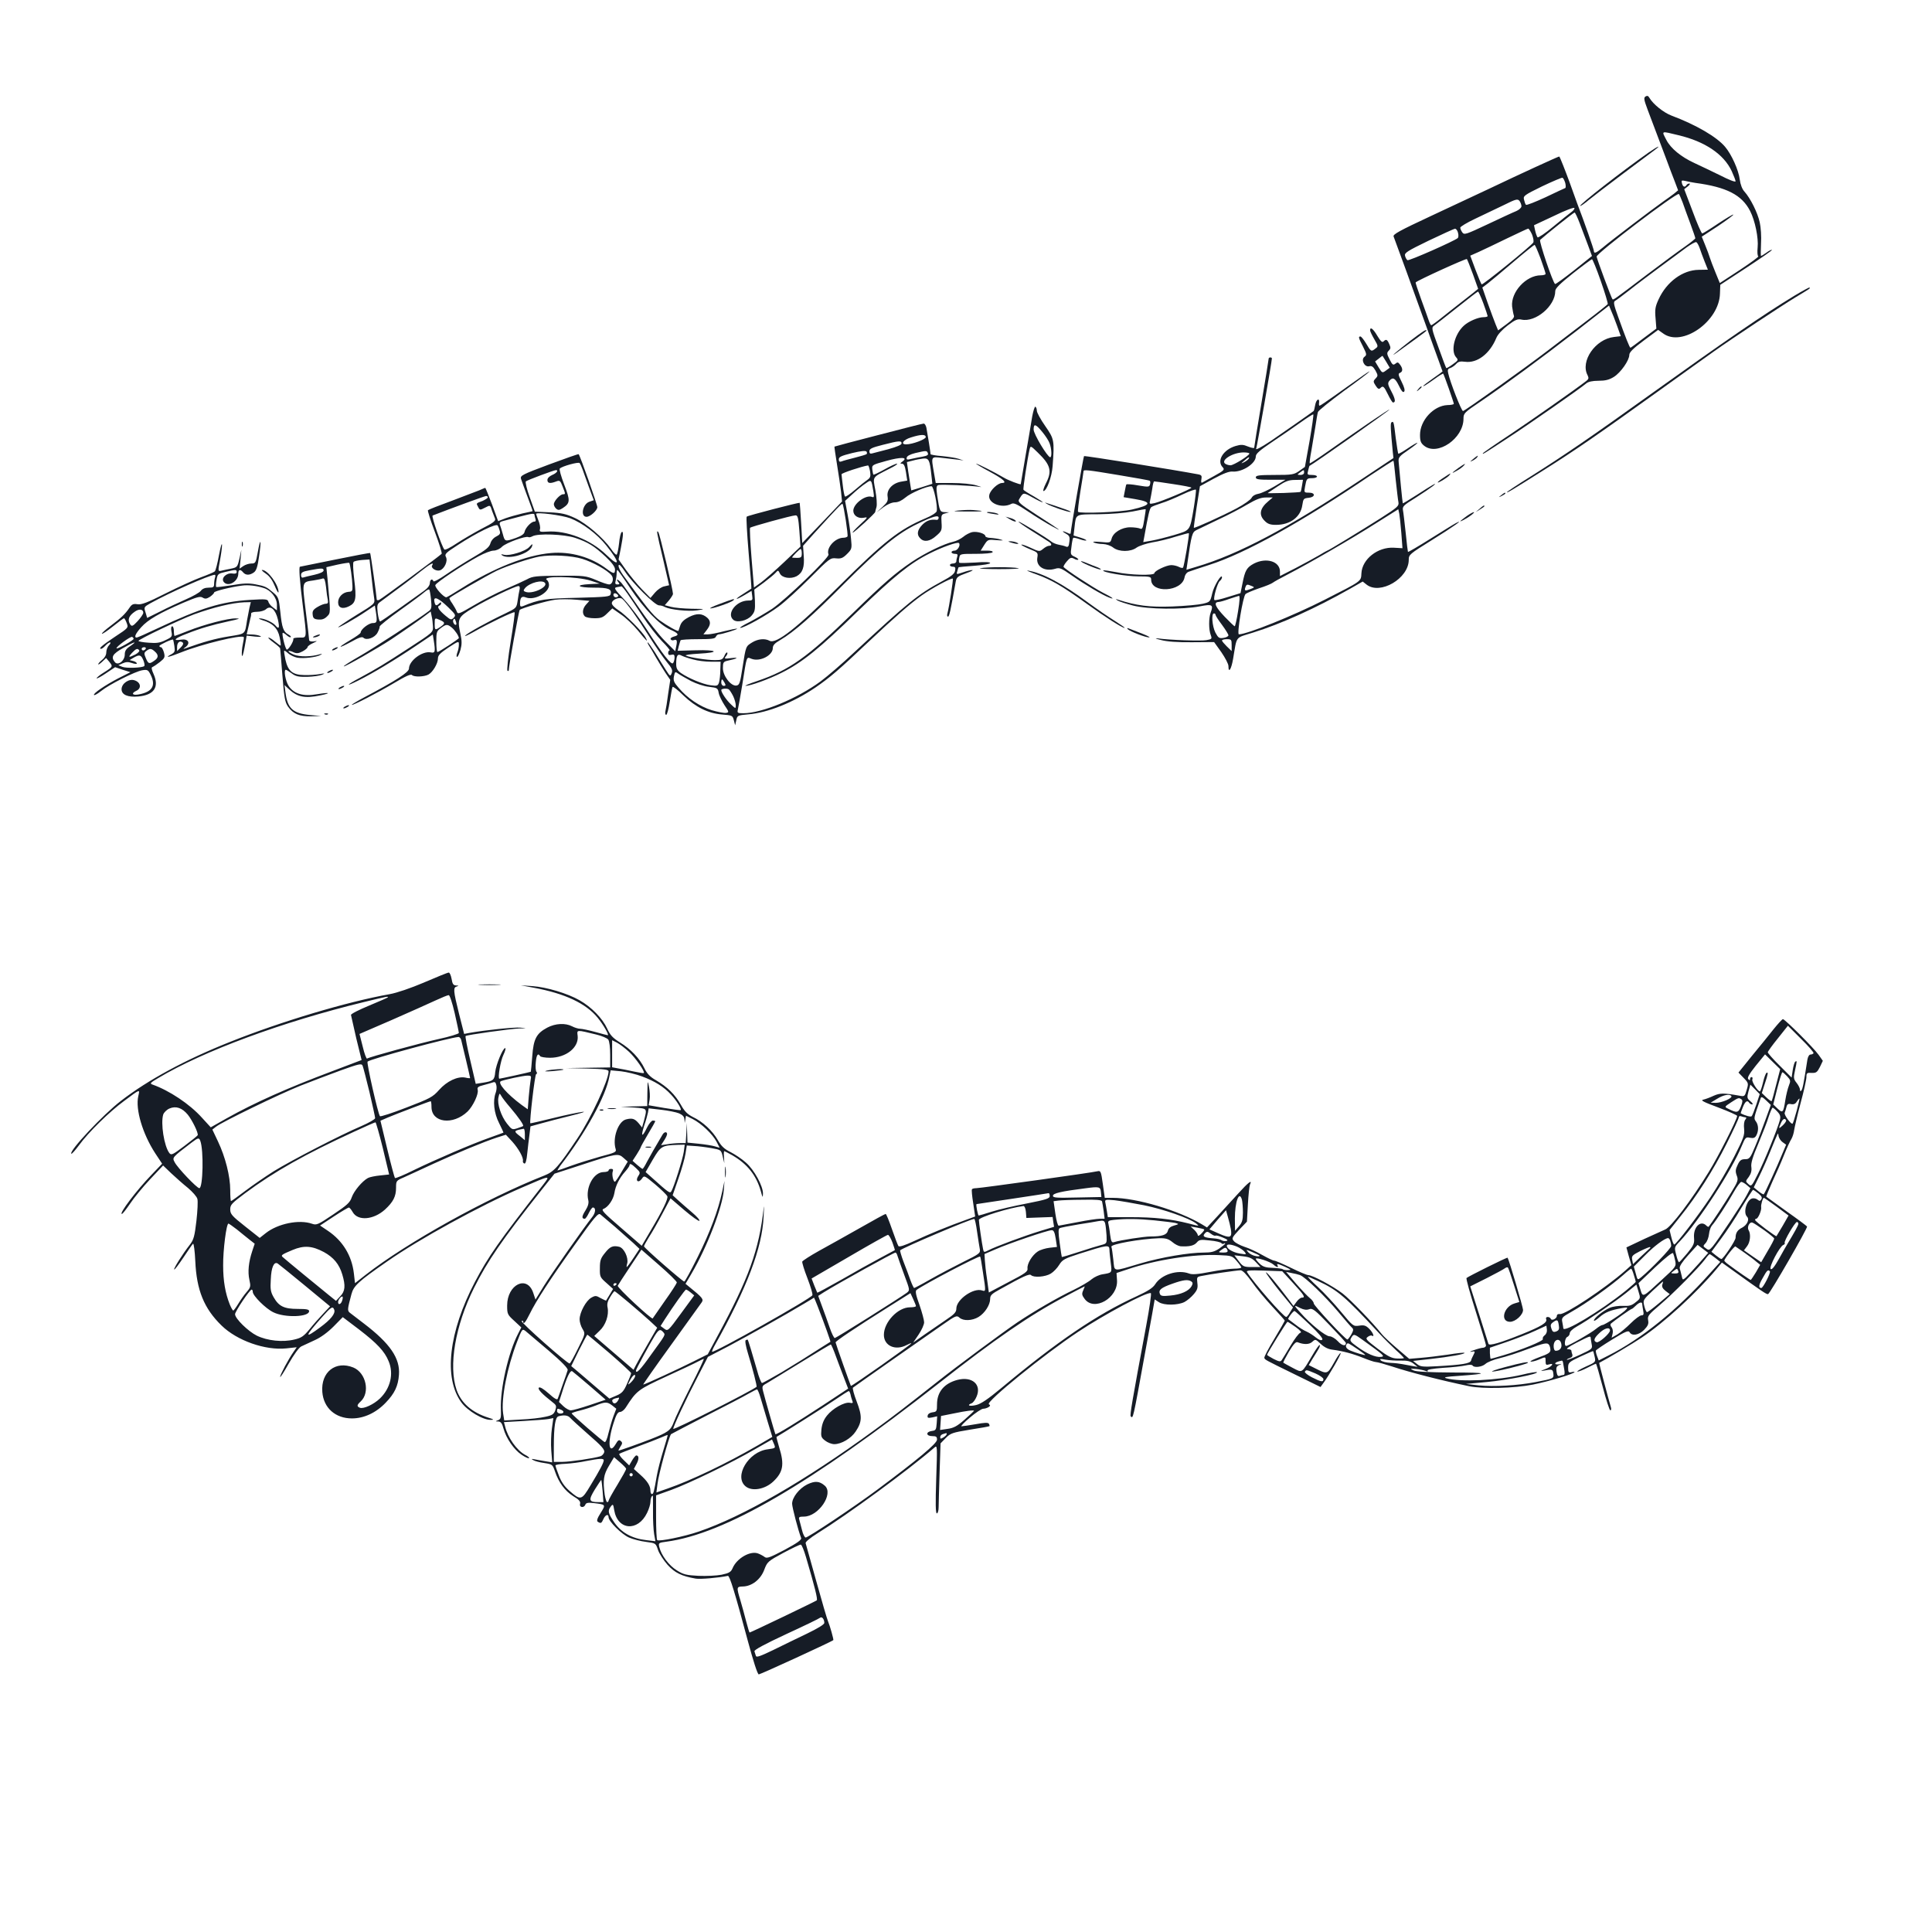 <svg xmlns="http://www.w3.org/2000/svg" version="1.0" width="1200pt" height="1200pt" viewBox="0 0 1200 1200" preserveAspectRatio="xMidYMid meet">

<g transform="translate(0,1200) scale(0.1,-0.1)" fill="#161c26" stroke="none">
<path d="M10221 11401 c-13 -8 -10 -21 13 -83 26 -69 39 -104 117 -310 17 -46 40 -107 52 -137 l20 -53 -24 -20 c-13 -10 -44 -33 -69 -50 -68 -48 -330 -247 -374 -285 -42 -35 -56 -40 -56 -22 0 10 -60 182 -105 299 -7 19 -27 76 -45 125 -29 79 -59 155 -65 163 -2 2 -236 -105 -435 -200 -69 -32 -232 -109 -363 -170 -193 -90 -237 -114 -231 -127 8 -19 137 -374 204 -561 26 -74 60 -166 74 -205 14 -38 26 -71 26 -72 0 -1 -27 -21 -60 -44 -33 -23 -60 -44 -60 -46 0 -5 15 4 73 45 26 19 49 33 51 31 5 -5 66 -179 66 -187 0 -4 -18 -8 -40 -8 -86 -4 -170 -95 -170 -185 0 -39 5 -51 26 -68 83 -65 244 46 244 168 0 34 5 39 103 105 157 107 371 264 597 439 l204 159 12 -29 c7 -15 24 -58 37 -94 l24 -67 -42 -5 c-116 -13 -211 -151 -164 -238 8 -17 7 -23 -8 -35 -74 -57 -341 -244 -477 -335 -91 -60 -166 -112 -166 -115 0 -6 -4 -9 155 95 128 83 452 309 488 340 12 10 38 16 75 16 43 0 67 6 96 24 43 27 96 103 96 137 0 16 24 40 90 89 l89 66 31 -22 c118 -87 349 75 353 248 l2 54 162 106 c90 59 161 108 159 111 -3 2 -18 -5 -34 -17 -17 -12 -32 -21 -34 -21 -2 0 -2 35 0 77 3 42 -1 102 -8 132 -13 60 -58 150 -95 191 -14 15 -25 44 -29 75 -7 58 -51 156 -91 203 -52 62 -181 137 -333 194 -50 19 -114 71 -137 110 -7 13 -14 15 -24 9z m205 -241 c164 -39 281 -118 330 -223 13 -29 24 -57 24 -63 0 -7 -42 9 -92 35 -51 25 -124 60 -163 78 -83 38 -148 91 -175 144 -30 58 -36 56 76 29z m-704 -296 c4 -16 4 -30 0 -32 -4 -1 -59 -27 -122 -57 -63 -29 -118 -51 -122 -47 -4 4 -9 18 -12 32 -6 23 1 28 111 82 65 31 122 55 127 54 6 -1 13 -16 18 -32z m808 0 c195 -26 289 -75 340 -174 31 -60 53 -168 47 -227 -3 -28 -1 -53 4 -55 5 -2 -47 -40 -115 -85 l-124 -81 -27 66 c-15 37 -31 78 -35 92 -4 14 -17 49 -29 78 l-21 52 101 66 c55 37 98 69 95 71 -2 3 -45 -23 -95 -56 -50 -34 -94 -61 -98 -61 -5 0 -32 62 -60 138 l-52 137 22 17 c12 10 17 18 10 18 -6 0 -15 -4 -18 -10 -10 -16 -22 -11 -28 11 -5 19 -2 20 21 15 15 -4 43 -9 62 -12z m-79 -121 c9 -27 31 -86 48 -132 17 -46 31 -87 31 -91 0 -3 -28 -26 -62 -50 -35 -24 -141 -102 -236 -174 -212 -161 -211 -160 -217 -154 -6 6 -96 248 -98 264 -3 20 499 401 511 389 3 -3 13 -26 23 -52z m-1001 -24 c0 -9 -14 -22 -32 -30 -18 -7 -98 -44 -178 -82 -134 -63 -145 -67 -157 -51 -7 10 -13 23 -13 30 0 6 41 31 92 55 51 24 131 63 178 85 76 38 86 40 98 26 6 -9 12 -23 12 -33z m309 -37 c-12 -9 -63 -49 -112 -90 -49 -41 -93 -70 -97 -66 -4 5 -11 24 -15 42 l-7 33 124 58 c67 33 125 55 127 49 2 -5 -7 -17 -20 -26z m53 -69 c14 -38 37 -98 51 -135 l25 -68 -111 -89 c-62 -49 -115 -87 -118 -85 -14 8 -101 266 -93 274 35 32 208 170 214 170 4 0 18 -30 32 -67z m-756 -59 c4 -14 3 -29 -2 -33 -21 -18 -303 -143 -312 -137 -5 3 -12 15 -15 27 -5 18 12 29 146 94 84 40 158 74 164 74 7 1 16 -11 19 -25z m460 -11 c8 -22 12 -43 7 -50 -17 -24 -314 -265 -320 -259 -4 3 -21 45 -39 92 l-32 86 52 23 c28 13 107 50 176 84 69 33 128 61 132 61 4 0 15 -17 24 -37z m1041 -84 c6 -19 20 -56 31 -84 l20 -50 -57 -1 c-99 -1 -199 -74 -249 -183 -21 -45 -24 -64 -19 -118 l5 -64 -79 -59 c-43 -33 -80 -60 -82 -60 -5 0 -31 65 -77 194 -26 72 -30 90 -19 97 8 4 48 34 89 66 41 33 127 97 190 144 63 47 138 101 165 122 28 20 55 35 60 33 6 -1 15 -18 22 -37z m-988 -65 c17 -47 31 -90 31 -95 0 -5 -14 -9 -30 -9 -91 0 -187 -104 -178 -194 3 -22 8 -48 11 -56 5 -10 -9 -27 -45 -53 l-53 -39 -16 39 c-8 21 -31 80 -49 132 l-33 95 33 25 c18 14 90 74 159 133 69 59 129 107 132 107 4 1 20 -38 38 -85z m-420 -98 l32 -90 -28 -23 c-15 -12 -53 -42 -83 -65 -30 -24 -82 -64 -114 -90 -33 -27 -63 -48 -66 -48 -4 0 -11 15 -17 33 -6 17 -27 77 -47 131 -20 55 -35 101 -33 102 12 13 313 150 318 145 3 -3 20 -46 38 -95z m794 -42 c26 -74 45 -138 43 -143 -3 -4 -56 -47 -118 -94 -62 -47 -178 -136 -258 -197 -149 -114 -509 -370 -523 -373 -9 -2 -81 182 -92 235 -5 20 -2 28 13 32 11 4 27 15 36 25 13 15 26 18 56 14 75 -10 153 49 194 148 9 22 37 52 71 78 46 35 61 41 85 36 87 -19 210 84 210 177 0 17 28 45 111 111 61 48 114 87 117 87 4 0 29 -61 55 -136z m-730 -137 c15 -41 27 -77 27 -80 0 -4 -11 -7 -25 -7 -34 0 -94 -26 -123 -53 -58 -53 -83 -157 -48 -196 15 -17 14 -19 -21 -44 -20 -15 -38 -25 -40 -23 -2 2 -24 59 -48 127 -43 116 -45 125 -28 136 10 7 74 57 143 112 69 55 127 100 130 100 3 1 18 -32 33 -72z" fill="#161c26"/>
<path d="M10239 11052 c-165 -116 -431 -323 -424 -331 3 -2 26 14 52 36 27 22 123 96 214 164 91 68 179 134 195 146 49 37 21 25 -37 -15z" fill="#161c26"/>
<path d="M11145 10163 c-191 -116 -426 -277 -910 -624 -344 -247 -519 -367 -727 -498 -82 -51 -148 -95 -148 -98 0 -6 30 12 225 135 188 118 338 221 708 487 161 116 320 229 352 252 108 77 428 289 510 338 91 55 90 54 84 59 -2 2 -44 -21 -94 -51z" fill="#161c26"/>
<path d="M8510 9948 c0 -6 12 -31 26 -55 25 -43 25 -45 7 -58 -26 -21 -28 -19 -57 30 -15 25 -31 45 -36 45 -14 0 -13 -7 16 -63 23 -46 24 -52 9 -63 -24 -18 0 -66 29 -59 16 4 25 -2 39 -26 16 -30 17 -33 1 -50 -16 -17 -15 -20 1 -45 12 -19 20 -23 28 -15 17 17 22 14 48 -39 13 -27 27 -50 31 -50 18 0 15 21 -9 67 -23 43 -25 53 -14 67 22 26 36 19 60 -30 15 -32 25 -44 32 -37 7 7 2 27 -15 61 -21 42 -23 51 -11 56 19 7 19 27 1 51 -12 16 -16 17 -29 6 -14 -11 -19 -7 -36 27 -18 34 -18 41 -5 54 12 12 13 19 3 41 -13 30 -20 32 -36 16 -8 -8 -18 2 -38 35 -26 44 -45 59 -45 34z m100 -195 l22 -37 -23 -17 c-23 -17 -24 -17 -46 19 l-22 37 22 17 c12 10 23 18 24 18 0 0 11 -17 23 -37z" fill="#161c26"/>
<path d="M8758 9882 c-75 -58 -132 -107 -88 -76 83 59 190 137 190 140 0 11 -22 -3 -102 -64z" fill="#161c26"/>
<path d="M7880 9773 c0 -5 -20 -129 -45 -277 -25 -148 -45 -272 -45 -277 0 -4 -17 -1 -37 7 -31 13 -44 14 -78 4 -78 -23 -120 -93 -80 -133 13 -14 7 -20 -53 -53 -37 -20 -71 -39 -76 -42 -5 -3 -7 7 -4 21 4 22 1 27 -21 31 -143 27 -704 117 -708 113 -4 -5 -83 -458 -83 -480 0 -4 -9 -3 -19 3 -11 5 -23 10 -28 10 -4 -1 4 -7 18 -15 21 -12 25 -19 21 -50 -3 -29 -8 -35 -21 -30 -9 4 -29 9 -46 12 -16 3 -37 12 -45 19 -26 22 -193 124 -203 124 -6 0 30 -25 79 -56 49 -31 97 -61 107 -68 21 -13 22 -26 3 -26 -8 0 -24 -8 -37 -19 -22 -18 -24 -18 -76 6 -30 14 -56 23 -59 20 -3 -2 20 -14 50 -27 53 -21 54 -23 49 -54 -9 -55 45 -88 110 -69 29 9 38 5 108 -44 79 -55 187 -119 227 -134 42 -16 22 0 -40 31 -58 30 -233 144 -242 159 -2 3 7 19 20 34 20 24 27 26 45 17 11 -7 23 -9 26 -6 3 3 -7 11 -22 18 -26 12 -27 15 -20 62 3 28 8 53 11 55 2 3 20 -1 40 -8 20 -7 38 -10 41 -8 3 3 -14 11 -37 18 l-42 13 6 52 c10 83 1 79 149 80 79 1 164 8 211 17 44 9 81 16 82 14 1 -1 -3 -30 -9 -65 -8 -53 -13 -62 -26 -55 -9 4 -36 8 -61 8 -53 0 -107 -33 -116 -72 -7 -24 -9 -25 -68 -19 -40 3 -54 2 -41 -4 11 -5 36 -9 56 -9 21 -1 48 -10 63 -22 36 -28 109 -28 146 0 16 11 59 25 96 32 38 6 104 22 147 36 44 13 80 23 81 21 5 -5 -30 -207 -36 -214 -4 -3 -15 -1 -26 5 -12 6 -32 11 -47 11 -30 0 -105 -36 -105 -50 0 -16 -152 -12 -236 6 -42 8 -78 13 -81 11 -11 -11 142 -37 216 -37 74 0 81 -2 81 -20 0 -87 189 -76 207 12 3 18 14 33 27 37 12 5 68 23 126 42 223 71 576 267 1003 557 77 51 140 92 142 90 2 -2 8 -55 14 -118 7 -63 14 -126 17 -140 4 -23 -7 -32 -108 -97 -136 -86 -328 -203 -334 -203 -2 0 -25 -13 -51 -29 -27 -16 -92 -51 -145 -79 l-98 -50 0 28 c0 63 -84 89 -161 50 -45 -24 -56 -42 -72 -125 l-12 -59 -78 -24 c-43 -14 -80 -22 -84 -19 -9 9 18 105 33 118 8 6 14 17 14 23 -1 28 -51 -54 -61 -101 -12 -51 -13 -52 -58 -63 -25 -6 -111 -14 -191 -17 -141 -5 -220 5 -335 42 -18 6 -18 5 -3 -5 10 -6 52 -20 95 -31 93 -24 308 -26 416 -5 76 15 85 10 67 -38 -13 -34 -13 -107 0 -140 9 -24 7 -26 -27 -32 -33 -6 -223 0 -303 11 -20 2 -12 -2 20 -10 37 -10 101 -15 193 -14 l138 1 45 -63 c24 -35 44 -73 44 -86 0 -48 18 -20 29 45 25 147 10 127 124 163 171 53 387 150 602 272 l79 45 24 -19 c84 -66 262 38 262 154 0 32 5 36 143 122 132 82 208 136 150 106 -12 -6 -83 -50 -158 -97 -75 -47 -138 -84 -140 -82 -1 2 -8 55 -14 118 -7 63 -14 127 -17 141 -4 23 3 31 78 77 46 29 94 62 108 73 36 30 0 10 -100 -55 -47 -30 -86 -54 -87 -52 -2 1 -20 188 -26 260 -2 25 6 34 62 72 35 24 59 44 54 44 -4 0 -32 -16 -61 -36 -30 -20 -55 -34 -57 -32 -2 2 -9 46 -16 98 -12 101 -13 105 -26 97 -8 -5 -6 -41 8 -187 l4 -35 -200 -133 c-453 -301 -762 -465 -1023 -542 l-63 -19 7 47 c24 170 29 186 54 199 14 7 75 36 135 65 61 28 143 71 183 95 55 32 83 43 115 43 l42 0 -27 -23 c-53 -44 -61 -85 -23 -122 18 -19 35 -25 70 -25 89 0 154 49 164 123 6 39 8 42 39 45 42 4 44 32 2 32 -30 0 -31 1 -24 38 9 50 11 52 45 52 16 0 29 5 29 10 0 6 -14 10 -31 10 -29 0 -31 2 -24 27 4 16 7 28 8 29 30 15 497 345 497 350 0 5 -173 -112 -374 -254 -65 -46 -120 -82 -121 -80 -2 2 2 37 10 78 7 41 18 109 25 150 6 41 13 82 16 91 2 8 74 66 159 129 86 62 158 117 161 122 3 5 -25 -13 -62 -40 -38 -27 -108 -76 -155 -110 -48 -34 -89 -62 -93 -62 -3 0 -5 8 -3 18 4 34 -18 22 -24 -13 -3 -19 -8 -37 -10 -38 -11 -9 -211 -149 -266 -186 -65 -43 -100 -61 -90 -45 4 8 97 539 97 558 0 3 -4 6 -10 6 -5 0 -10 -3 -10 -7z m254 -512 l-29 -161 -35 -25 c-33 -23 -45 -25 -153 -25 -97 0 -117 -3 -117 -15 0 -12 17 -15 92 -15 l92 0 -68 -41 c-37 -22 -82 -43 -100 -46 -19 -3 -36 -13 -42 -25 -5 -11 -47 -41 -94 -66 -87 -46 -261 -125 -265 -120 -1 2 7 60 18 131 l20 127 86 47 c59 32 96 46 116 44 61 -5 145 50 145 94 0 17 25 38 99 88 54 36 134 91 176 121 43 31 80 54 82 52 3 -2 -8 -77 -23 -165z m-374 -78 c0 -13 -98 -73 -117 -73 -10 0 -24 4 -32 9 -33 21 44 70 112 71 20 0 37 -3 37 -7z m-5 -33 c-3 -5 -16 -15 -28 -21 -21 -10 -21 -9 2 10 25 23 36 27 26 11z m-806 -101 c102 -17 188 -32 192 -35 4 -2 5 -12 2 -22 -4 -17 -9 -18 -74 -7 -38 7 -71 9 -73 6 -2 -3 -6 -22 -10 -43 l-7 -36 71 -12 c108 -18 103 -37 -20 -65 -69 -16 -322 -26 -334 -14 -3 3 4 59 14 124 11 66 20 123 20 128 0 11 22 9 219 -24z m1151 16 c0 -9 -9 -15 -22 -15 -22 1 -23 1 -4 15 25 19 26 19 26 0z m-13 -81 c-3 -20 -7 -38 -9 -39 -2 -2 -49 -5 -105 -7 -56 -1 -100 -2 -99 -1 1 2 29 20 62 42 48 32 68 40 108 40 l49 1 -6 -36z m-799 9 c61 -9 112 -19 112 -22 0 -8 -188 -87 -229 -96 -33 -7 -33 -6 -27 19 3 14 9 46 13 71 3 25 8 45 12 45 3 0 57 -7 119 -17z m127 -146 c-25 -147 -20 -139 -122 -170 -48 -14 -111 -30 -140 -35 l-52 -9 5 26 c26 147 35 186 46 192 6 4 34 15 62 24 28 8 87 33 131 54 44 21 82 34 83 29 2 -4 -4 -54 -13 -111z m1289 -159 l7 -93 -53 3 c-100 6 -198 -71 -202 -159 -3 -51 6 -45 -228 -164 -194 -99 -480 -214 -533 -215 -14 0 25 234 41 250 6 6 44 22 84 36 41 13 79 29 86 35 6 5 47 28 90 50 139 72 405 226 549 318 l140 88 6 -27 c3 -16 9 -70 13 -122z m-929 -328 c18 -7 18 -9 -9 -19 -33 -13 -39 -11 -30 13 7 18 10 18 39 6z m-85 -155 c-8 -52 -18 -95 -21 -95 -3 0 -31 27 -62 59 -58 61 -71 90 -39 92 9 0 40 9 67 19 28 9 55 18 60 19 7 1 5 -33 -5 -94z m-140 -24 c0 -5 18 -33 40 -62 22 -30 40 -59 40 -65 0 -6 -14 -14 -31 -16 -27 -4 -32 0 -50 33 -20 40 -26 119 -9 119 6 0 10 -4 10 -9z m100 -188 l0 -37 -30 29 c-16 16 -30 32 -30 37 0 4 14 8 30 8 28 0 30 -3 30 -37z" fill="#161c26"/>
<path d="M8809 9583 c-13 -16 -12 -17 4 -4 9 7 17 15 17 17 0 8 -8 3 -21 -13z" fill="#161c26"/>
<path d="M6411 9412 c-6 -37 -24 -146 -41 -242 -16 -96 -30 -176 -30 -177 0 -6 -82 25 -110 43 -47 28 -157 84 -167 84 -4 0 32 -22 81 -48 89 -48 115 -72 79 -72 -25 -1 -71 -43 -78 -73 -13 -51 76 -88 136 -57 15 9 34 0 106 -48 49 -33 115 -73 148 -91 70 -38 62 -31 -96 71 -103 67 -118 80 -110 95 27 46 26 46 83 14 30 -17 59 -31 64 -31 5 0 -19 16 -53 36 -34 19 -64 38 -66 42 -4 6 25 195 38 251 6 24 7 23 51 -20 80 -77 90 -115 50 -192 -13 -26 -19 -47 -15 -47 20 0 52 87 57 154 12 163 10 169 -46 250 -29 41 -52 84 -52 95 0 11 -4 22 -9 25 -4 3 -13 -25 -20 -62z m63 -95 c19 -23 40 -55 45 -70 13 -33 15 -87 4 -87 -17 1 -103 144 -103 172 0 39 13 35 54 -15z" fill="#161c26"/>
<path d="M5455 9298 c-148 -38 -271 -71 -272 -72 -1 -1 6 -51 16 -112 10 -60 21 -136 25 -169 l6 -60 -123 -129 -124 -129 -7 124 c-4 68 -8 125 -9 126 -4 3 -322 -79 -329 -86 -4 -3 2 -105 12 -226 11 -120 18 -220 17 -221 -1 -1 -24 -16 -51 -33 -59 -37 -51 -42 10 -6 l42 25 4 -30 c4 -27 2 -30 -24 -30 -75 0 -138 -82 -93 -120 24 -20 86 -5 113 26 21 24 23 36 21 95 l-4 67 60 44 c33 25 66 52 74 62 13 15 15 15 25 -6 14 -28 67 -36 104 -17 37 21 50 56 44 127 l-4 62 65 73 c149 164 176 192 180 187 8 -9 36 -193 31 -202 -3 -4 -14 -8 -25 -8 -52 0 -109 -63 -93 -104 7 -18 -266 -281 -351 -338 -39 -25 -102 -62 -140 -82 -39 -19 -64 -35 -57 -36 24 0 164 78 237 132 39 28 127 109 196 178 121 122 127 126 162 122 30 -3 42 1 68 27 30 30 31 34 25 94 -3 34 -12 101 -21 149 l-16 87 47 43 c26 24 61 53 80 65 37 26 36 27 49 -51 5 -33 4 -38 -10 -32 -38 14 -115 -43 -115 -86 0 -30 30 -50 64 -44 29 6 28 4 -24 -44 -30 -28 -50 -50 -43 -48 12 3 137 118 139 128 0 3 4 17 8 31 4 15 1 60 -7 104 -16 88 -23 77 88 134 33 16 54 30 46 31 -8 0 -43 -16 -78 -36 -36 -20 -66 -34 -68 -32 -2 2 -5 16 -7 32 -3 28 -1 29 86 53 93 26 138 24 102 -3 -16 -12 -17 -14 -4 -14 12 0 19 -14 25 -52 l8 -53 -40 -7 c-53 -10 -89 -50 -82 -92 4 -26 -1 -36 -31 -64 l-37 -34 41 31 c26 19 54 31 73 31 20 0 42 11 65 30 31 27 130 70 162 70 13 0 39 -124 32 -155 -2 -9 -32 -29 -69 -44 -163 -69 -258 -143 -539 -423 -259 -258 -389 -360 -430 -338 -29 16 -72 12 -108 -10 -40 -25 -39 -21 -60 -155 -15 -98 -19 -110 -38 -113 -34 -5 -84 60 -84 108 0 35 3 40 28 46 62 13 76 22 27 17 -46 -6 -49 -5 -36 11 8 9 11 19 8 23 -4 3 -12 -6 -18 -21 -11 -23 -18 -26 -59 -26 -49 0 -155 16 -180 28 -8 4 28 9 80 12 135 7 118 25 -20 21 l-111 -3 7 29 c4 15 9 31 11 36 2 4 51 7 109 7 84 0 106 3 110 15 4 8 12 15 18 15 19 0 118 31 114 35 -2 2 -37 -5 -78 -15 -41 -11 -88 -20 -103 -20 l-28 0 20 26 c26 33 27 56 4 77 -32 28 -65 29 -113 5 -31 -16 -48 -32 -55 -53 -5 -16 -10 -31 -11 -33 -4 -6 -68 30 -117 65 -42 31 -85 85 -227 281 -17 24 -30 50 -28 60 2 11 16 -2 41 -40 47 -71 185 -208 210 -208 10 0 26 -4 36 -10 34 -17 145 -29 201 -21 53 8 52 9 -35 10 -49 1 -107 6 -128 12 l-38 10 26 30 c14 17 25 35 25 40 0 25 -83 375 -91 384 -13 14 -12 6 30 -170 l37 -160 -30 -7 c-17 -3 -43 -21 -58 -39 l-28 -33 -53 54 c-29 30 -73 84 -99 120 l-46 65 14 70 c16 84 17 108 5 100 -5 -3 -13 -34 -16 -70 -4 -36 -11 -67 -15 -70 -4 -3 -20 13 -35 36 -48 68 -151 157 -223 191 -56 26 -82 32 -159 36 l-91 4 -32 90 c-18 49 -28 93 -24 98 9 8 175 70 187 70 18 0 4 -19 -23 -30 -18 -8 -30 -20 -30 -31 0 -21 16 -24 53 -10 23 9 27 7 41 -30 19 -48 19 -49 3 -49 -18 0 -57 -42 -57 -62 0 -9 7 -21 15 -28 12 -10 20 -9 40 4 47 31 48 46 9 147 -19 50 -32 95 -27 99 16 15 115 42 123 34 4 -5 12 -22 18 -39 6 -16 24 -66 40 -111 l30 -81 -29 -10 c-41 -16 -55 -93 -16 -93 23 0 67 40 67 60 0 16 -106 318 -116 329 -2 2 -84 -27 -184 -64 -166 -62 -180 -69 -174 -89 3 -11 22 -61 40 -110 19 -49 33 -90 32 -91 -2 -1 -30 -7 -63 -14 -33 -8 -80 -21 -105 -30 l-46 -18 -38 104 c-22 57 -40 103 -42 103 -2 0 -18 -7 -36 -15 -18 -7 -96 -37 -173 -66 -77 -28 -143 -54 -147 -58 -3 -3 16 -64 43 -135 27 -72 46 -133 42 -136 -36 -31 -376 -282 -388 -286 -8 -4 -15 -2 -15 2 -1 24 -38 286 -41 289 -2 2 -101 -17 -219 -41 -118 -24 -216 -44 -217 -44 -8 0 -1 -94 17 -236 27 -217 28 -204 -20 -204 -22 0 -39 -3 -38 -7 4 -16 -34 -75 -42 -67 -10 11 -31 97 -24 103 2 2 13 -4 24 -14 11 -10 23 -16 26 -12 3 3 -4 10 -15 16 -31 17 -40 42 -50 141 -9 84 -12 92 -42 118 -45 38 -52 41 -114 53 -43 8 -76 6 -146 -6 -51 -8 -94 -13 -96 -11 -3 3 -2 22 2 44 6 37 9 39 56 50 64 15 69 15 69 -1 0 -9 -9 -12 -28 -9 -37 5 -71 -30 -52 -53 27 -33 90 3 90 52 0 26 12 30 30 8 16 -19 40 -19 66 -1 16 11 24 35 33 101 16 104 9 123 -8 25 -12 -66 -14 -70 -40 -70 -14 0 -37 -7 -50 -16 l-23 -16 6 58 5 59 -12 -55 c-12 -52 -14 -54 -52 -62 -22 -4 -49 -10 -61 -13 -20 -4 -21 -4 -8 63 7 37 13 81 13 97 -1 17 -9 -12 -19 -63 -9 -51 -21 -97 -26 -101 -5 -5 -43 -21 -84 -36 -41 -15 -140 -60 -220 -100 -114 -58 -152 -72 -176 -68 -26 4 -35 0 -50 -22 -27 -40 -53 -64 -118 -113 -32 -24 -56 -46 -53 -48 3 -3 33 17 68 45 35 28 66 51 69 51 3 0 11 -13 17 -30 11 -29 11 -30 -73 -85 -81 -54 -105 -75 -86 -75 5 0 17 9 27 20 10 11 23 20 28 20 6 0 3 -8 -6 -18 -10 -10 -17 -30 -17 -45 0 -15 -10 -33 -25 -45 -14 -11 -25 -23 -25 -28 0 -4 11 3 25 16 l24 23 20 -24 c23 -29 23 -30 -34 -66 -25 -15 -45 -32 -45 -36 0 -4 26 9 58 31 l57 38 47 -16 48 -15 -75 -38 c-83 -43 -160 -96 -151 -104 3 -3 23 8 44 25 51 41 212 122 256 129 31 5 36 2 50 -25 36 -70 13 -109 -71 -125 -40 -8 -51 6 -17 22 34 15 29 52 -9 65 -35 13 -82 -19 -82 -55 0 -34 38 -51 104 -45 98 9 131 58 95 139 -13 29 -15 42 -7 44 7 3 27 16 46 31 30 24 33 30 25 60 -5 17 -13 32 -18 32 -6 0 -10 3 -10 8 0 7 81 45 85 39 1 -1 5 -19 8 -40 5 -33 3 -39 -21 -52 -44 -24 -12 -17 63 13 124 50 373 111 389 95 2 -2 -1 -23 -6 -45 -5 -23 -7 -53 -6 -67 2 -16 9 4 17 48 l13 73 52 -6 c34 -3 44 -2 31 4 -11 5 -34 9 -52 9 l-31 1 13 55 c7 31 13 58 14 60 0 3 1 10 1 15 0 6 17 10 37 10 20 0 45 7 55 16 28 26 59 -1 74 -64 12 -54 7 -64 -17 -35 -17 19 -71 43 -96 42 -10 0 -2 -5 17 -11 63 -18 96 -51 107 -107 6 -28 8 -51 6 -51 -3 0 -18 11 -35 25 -16 14 -34 25 -40 25 -6 0 8 -14 30 -30 23 -17 42 -33 42 -38 1 -4 7 -80 14 -168 11 -138 16 -166 35 -193 33 -46 70 -61 143 -60 l63 2 -70 6 c-106 10 -139 40 -152 140 l-6 46 29 -27 c52 -48 100 -57 194 -37 72 15 58 20 -21 7 -85 -15 -143 2 -176 51 -20 30 -32 101 -18 101 3 0 20 -10 36 -22 25 -19 42 -23 97 -22 37 1 78 7 92 13 21 9 19 10 -15 4 -22 -4 -64 -7 -94 -6 -73 1 -102 24 -118 94 -6 29 -10 55 -8 57 2 2 13 -5 25 -16 12 -11 37 -23 56 -27 39 -7 121 3 144 17 13 8 13 9 -1 5 -54 -17 -128 -18 -164 -3 -21 9 -36 19 -33 22 3 2 17 0 30 -7 20 -9 32 -8 57 5 17 9 31 21 31 26 0 6 15 17 33 25 31 15 31 15 5 11 -16 -2 -28 2 -28 8 0 6 -9 87 -21 180 -23 188 -25 180 49 191 24 4 50 9 57 12 10 3 15 -12 20 -54 3 -32 8 -68 11 -80 3 -17 0 -23 -13 -23 -10 0 -33 -9 -51 -20 -27 -16 -33 -26 -30 -48 2 -22 9 -28 35 -30 22 -2 38 3 54 19 23 23 23 18 3 235 l-7 71 69 16 c38 8 71 13 73 11 6 -6 19 -101 20 -144 1 -31 -2 -35 -25 -36 -35 -3 -64 -32 -64 -65 0 -35 28 -45 69 -24 41 21 46 46 31 166 -7 57 -9 104 -4 109 5 5 29 10 54 12 l45 3 12 -105 c6 -58 14 -120 17 -137 5 -32 3 -34 -110 -103 -63 -39 -114 -74 -114 -76 0 -7 103 51 171 97 l57 38 6 -37 c10 -64 8 -72 -19 -72 -25 0 -75 -39 -75 -59 0 -5 -29 -26 -65 -47 -83 -49 -78 -56 7 -10 46 26 67 33 75 25 19 -19 72 0 88 32 8 15 14 32 13 37 -2 5 56 51 127 102 72 51 140 102 152 113 13 11 25 18 29 15 3 -3 8 -31 11 -62 5 -48 3 -59 -13 -71 -61 -47 -345 -232 -431 -281 -56 -32 -100 -60 -98 -63 5 -5 213 114 295 168 75 50 190 130 220 154 l25 19 6 -29 c4 -15 7 -44 8 -64 1 -37 0 -37 -152 -136 -155 -101 -197 -126 -302 -183 -87 -46 -93 -59 -8 -16 88 44 220 123 357 215 l104 70 6 -37 c11 -70 9 -80 -19 -74 -52 10 -135 -52 -135 -101 -1 -23 -80 -74 -277 -178 -45 -24 -80 -45 -78 -47 5 -5 159 74 265 137 69 41 101 56 109 48 13 -13 75 -11 102 3 27 15 59 69 59 100 0 20 14 34 65 68 64 41 65 42 65 18 0 -14 -4 -36 -10 -50 -5 -14 -6 -26 -1 -26 5 0 14 20 21 44 9 34 9 55 0 97 -21 97 -16 107 80 164 89 53 260 135 280 135 8 0 10 -9 7 -22 -3 -13 -9 -44 -12 -69 -7 -46 -8 -46 -78 -80 -106 -50 -230 -119 -247 -136 -8 -9 14 1 50 21 91 52 250 129 256 123 3 -2 -8 -84 -24 -181 -16 -97 -25 -179 -20 -182 4 -3 8 -2 8 3 0 27 62 369 68 375 13 11 166 56 220 63 29 4 89 4 133 0 l80 -7 -20 -22 c-23 -25 -27 -56 -9 -74 7 -7 34 -12 61 -12 41 0 53 5 79 31 l31 30 53 -37 c30 -20 77 -65 106 -100 54 -67 66 -78 48 -44 -19 36 -127 144 -169 170 -22 14 -41 33 -41 43 0 22 47 42 65 27 26 -22 94 -117 165 -230 40 -63 90 -136 111 -161 32 -39 38 -51 31 -70 -9 -22 -10 -21 -37 21 -16 25 -46 73 -67 108 -22 34 -42 62 -45 62 -3 0 1 -10 9 -22 8 -13 28 -45 43 -73 16 -27 42 -70 58 -94 l30 -44 -13 -86 c-6 -47 -14 -96 -17 -108 -3 -13 -1 -23 5 -23 5 0 15 37 22 83 7 45 15 86 17 90 3 5 34 -19 68 -53 77 -73 153 -111 241 -118 62 -5 64 -6 72 -36 l8 -31 7 31 c6 30 8 31 74 37 122 10 281 74 418 167 89 61 145 109 330 284 167 157 256 235 330 288 60 43 186 111 193 104 4 -5 -23 -177 -34 -218 -3 -10 -1 -18 4 -18 8 0 16 36 48 217 5 28 13 34 63 52 31 11 49 20 40 20 -9 1 -35 -6 -58 -14 -42 -14 -42 -14 -35 8 3 12 7 23 8 24 1 1 46 5 99 9 53 4 97 11 97 17 0 6 -33 8 -93 3 -52 -3 -96 -4 -99 -1 -3 3 -3 17 0 30 4 25 6 25 103 25 54 0 101 4 104 10 4 6 -10 10 -34 10 l-40 0 22 35 c22 34 23 35 77 30 41 -3 47 -2 25 4 -16 5 -45 9 -62 10 -18 0 -33 6 -33 11 0 16 -51 31 -82 25 -16 -4 -41 -17 -56 -30 -15 -12 -43 -26 -62 -30 -55 -12 -172 -68 -257 -125 -102 -69 -175 -132 -368 -320 -283 -275 -390 -351 -592 -420 -49 -16 -81 -30 -72 -30 29 0 144 41 225 82 126 63 234 150 471 381 227 219 327 300 448 360 77 39 173 73 181 64 12 -12 -8 -47 -27 -47 -10 0 -19 -4 -19 -10 0 -5 9 -10 21 -10 15 0 19 -4 15 -16 -3 -9 -6 -22 -6 -30 0 -8 -9 -14 -20 -14 -11 0 -20 -4 -20 -10 0 -5 8 -10 19 -10 14 0 17 -6 13 -25 -3 -18 -23 -35 -80 -65 -153 -83 -209 -129 -549 -444 -70 -66 -163 -146 -206 -178 -145 -107 -365 -198 -480 -198 -36 0 -39 2 -34 23 3 12 15 81 27 152 30 189 25 175 58 163 52 -20 132 21 132 67 0 17 12 30 45 49 87 51 200 150 403 355 218 218 330 310 450 367 96 47 132 57 132 38 0 -8 -6 -14 -12 -13 -37 5 -63 -4 -89 -30 -32 -33 -37 -62 -13 -85 24 -25 60 -19 99 16 34 29 36 35 33 82 -3 46 -1 51 22 57 l25 7 -27 1 c-30 1 -32 5 -47 104 -7 47 -5 60 6 64 15 6 210 -3 258 -11 17 -3 8 1 -20 9 -29 9 -92 15 -151 15 l-102 0 -11 63 c-18 105 -20 101 52 93 34 -4 78 -9 97 -11 l35 -5 -30 10 c-16 6 -63 13 -102 17 -40 3 -73 9 -73 12 0 9 -20 133 -26 164 -3 15 -11 27 -17 26 -7 0 -133 -32 -282 -71z m295 -13 c0 -14 -83 -45 -122 -45 -37 0 -17 29 30 43 63 20 92 20 92 2z m-150 -39 c0 -9 -29 -21 -82 -36 -46 -12 -91 -24 -100 -26 -13 -4 -18 0 -18 13 0 16 16 23 83 40 101 26 117 27 117 9z m-218 -67 c-4 -3 -37 -13 -73 -22 -36 -9 -73 -19 -82 -23 -12 -4 -17 -1 -17 13 0 15 15 22 83 39 54 13 84 16 89 9 4 -5 4 -13 0 -16z m381 6 c5 -10 -4 -16 -31 -21 -20 -3 -52 -10 -70 -14 -28 -7 -33 -6 -30 8 2 10 21 20 53 28 69 16 72 16 78 -1z m22 -135 l6 -55 -65 -21 -66 -20 -5 30 c-3 17 -9 57 -14 89 l-8 57 36 9 c20 6 50 11 66 13 34 3 40 -9 50 -102z m-381 23 c5 -32 2 -40 -16 -53 -12 -8 -47 -36 -77 -62 -30 -26 -58 -45 -62 -42 -4 2 -10 32 -14 67 -4 34 -8 66 -8 71 -2 7 125 49 164 55 4 1 9 -16 13 -36z m-2374 -162 c0 -5 -15 -14 -32 -22 -43 -16 -41 -14 -28 -38 10 -20 12 -20 41 -5 35 18 33 19 46 -21 6 -16 14 -37 18 -47 5 -13 -12 -26 -83 -62 -49 -26 -119 -67 -157 -92 -37 -25 -71 -42 -75 -37 -15 16 -82 207 -73 211 116 45 321 120 331 121 6 1 12 -3 12 -8z m290 -110 c0 -5 3 -16 6 -25 4 -10 1 -16 -8 -16 -19 0 -55 -39 -60 -64 -2 -13 -20 -25 -53 -37 -69 -24 -69 -24 -82 24 -7 23 -14 49 -18 58 -4 12 1 18 17 22 13 3 57 15 98 26 87 23 100 24 100 12z m222 -20 c77 -30 167 -98 223 -168 88 -109 88 -143 1 -59 -97 94 -247 153 -368 144 -44 -3 -49 -1 -44 16 3 11 -2 35 -10 54 -7 19 -14 37 -14 40 0 13 161 -8 212 -27z m1423 -78 l7 -98 -100 -95 c-55 -52 -120 -109 -144 -127 l-45 -32 -15 182 c-8 100 -12 185 -9 189 7 7 256 76 282 77 14 1 18 -16 24 -96z m-1861 0 c5 -17 1 -24 -21 -35 -17 -8 -32 -25 -37 -43 -7 -24 -28 -41 -104 -85 -52 -30 -129 -79 -171 -108 -42 -29 -77 -48 -79 -42 -7 19 -22 10 -22 -12 -1 -15 -14 -32 -38 -49 -20 -14 -88 -63 -150 -107 -63 -45 -117 -82 -121 -82 -5 0 -11 24 -15 53 -5 43 -3 54 11 65 124 91 209 155 257 194 58 46 85 60 70 36 -10 -15 23 -37 47 -31 29 8 52 58 39 83 -10 18 -2 26 74 75 116 76 239 136 247 121 4 -6 10 -21 13 -33z m469 -44 c80 -27 119 -51 190 -118 38 -36 57 -62 57 -78 0 -29 -8 -29 -51 3 -98 74 -225 110 -347 99 -153 -13 -356 -93 -555 -219 -49 -31 -91 -56 -95 -56 -18 1 -73 63 -68 76 6 16 168 124 269 179 35 19 77 35 92 35 17 0 40 10 54 25 26 24 147 68 163 59 4 -3 16 0 25 5 33 19 198 13 266 -10z m1407 -96 c0 -24 -4 -28 -30 -28 -16 0 -30 1 -30 2 0 6 46 53 53 53 4 0 7 -12 7 -27z m-1364 -34 c68 -21 157 -71 182 -102 17 -20 7 -57 -15 -57 -9 0 -46 12 -82 28 -63 26 -73 27 -227 26 -143 -1 -166 -3 -200 -22 -21 -11 -83 -39 -136 -62 -54 -23 -141 -68 -195 -100 -92 -54 -99 -57 -106 -38 -4 11 -17 33 -28 50 -12 16 -19 31 -17 34 15 14 234 140 293 169 66 31 209 78 265 88 75 13 201 6 266 -14z m-1606 -72 c0 -9 -22 -19 -57 -27 -32 -7 -64 -15 -70 -17 -8 -3 -13 3 -13 15 0 17 10 22 53 30 75 14 87 14 87 -1z m1905 -111 c86 -128 181 -227 249 -257 52 -23 57 -34 21 -43 -14 -4 -23 -11 -19 -17 3 -6 12 -8 20 -5 18 7 22 -3 14 -39 l-6 -30 -65 65 c-36 36 -107 126 -157 200 -50 74 -100 145 -111 158 -21 24 -41 31 -21 7 10 -12 9 -15 -5 -15 -13 0 -16 5 -11 23 3 12 6 32 6 45 0 12 2 22 5 22 2 0 39 -51 80 -114z m-2579 68 c-3 -9 -6 -27 -6 -40 0 -21 -5 -24 -34 -24 -23 0 -39 -7 -49 -20 -7 -10 -49 -34 -93 -53 -43 -19 -115 -52 -159 -75 l-81 -40 -10 34 c-11 33 -10 34 30 57 119 66 363 174 400 177 4 0 5 -7 2 -16z m2334 -21 l55 -18 -62 -3 c-96 -5 -75 -22 25 -22 91 0 113 -8 105 -40 -4 -16 -22 -18 -206 -23 -200 -4 -239 -10 -339 -52 -14 -5 -18 -2 -18 13 0 41 10 52 37 41 53 -20 143 29 143 77 0 13 -6 26 -12 31 -43 27 186 24 272 -4z m-284 -15 c16 -26 -81 -70 -122 -54 -14 5 -14 9 -3 23 29 34 110 55 125 31z m-1749 -30 c45 -13 83 -61 83 -104 l0 -35 -24 18 c-14 10 -27 26 -29 36 -5 16 -15 17 -114 11 -178 -11 -305 -50 -577 -178 -65 -31 -122 -56 -127 -56 -18 0 -8 24 28 64 42 47 113 88 261 152 85 36 106 42 121 32 15 -9 24 -8 45 5 14 10 26 22 26 27 0 8 108 35 175 43 36 5 88 -1 132 -15z m2261 -36 c18 -26 61 -90 95 -142 34 -52 87 -120 118 -152 32 -32 53 -58 48 -58 -5 0 -9 -7 -9 -16 0 -11 6 -15 20 -11 15 4 20 0 20 -16 0 -12 -4 -28 -9 -35 -10 -17 -66 55 -165 210 -37 59 -99 141 -137 182 -64 68 -68 75 -47 79 13 2 25 5 28 5 3 1 20 -20 38 -46z m-58 -13 c0 -5 -7 -9 -15 -9 -8 0 -15 7 -15 15 0 9 6 12 15 9 8 -4 15 -10 15 -15z m-1056 -71 c46 -45 49 -49 34 -65 -15 -15 -19 -14 -50 12 -41 34 -56 57 -40 63 7 2 12 9 12 15 0 8 -4 7 -12 -1 -18 -18 -25 -15 -30 12 -7 36 26 22 86 -36z m-1235 -5 c-4 -21 -10 -54 -14 -73 -15 -93 -6 -85 -115 -103 -85 -14 -153 -33 -265 -73 -20 -7 -20 -6 -1 8 31 25 14 52 -29 45 -56 -9 -41 8 33 36 88 35 158 55 262 78 67 14 77 18 45 18 -49 1 -195 -37 -298 -78 -43 -17 -80 -31 -82 -31 -3 0 -5 14 -5 30 0 17 -5 30 -10 30 -7 0 -9 -13 -5 -33 6 -30 4 -34 -37 -53 -34 -17 -56 -20 -105 -16 -35 2 -63 8 -63 11 0 10 257 132 345 165 121 44 238 72 311 75 l42 1 -9 -37z m-659 -29 c0 -8 -16 -31 -35 -52 -29 -31 -36 -34 -45 -22 -20 30 -11 55 29 82 26 18 51 14 51 -8z m1845 -46 c31 -14 31 -21 0 -42 -33 -22 -35 -21 -35 19 0 39 0 39 35 23z m99 -27 c-9 -10 -26 18 -18 30 5 9 9 8 14 -7 4 -10 6 -21 4 -23z m-28 -19 c19 -15 44 -52 44 -65 0 -6 -124 -87 -133 -87 -4 0 -7 29 -7 64 0 59 2 66 28 85 33 25 41 25 68 3z m-1976 -70 c0 -9 -100 -65 -106 -59 -7 7 88 77 97 71 5 -3 9 -8 9 -12z m292 -54 l-22 -22 0 26 c0 28 18 42 35 27 6 -6 1 -18 -13 -31z m-313 9 c-26 -17 -34 -30 -34 -52 0 -40 -43 -72 -62 -47 -25 31 -14 50 50 86 70 40 97 48 46 13z m96 -17 c-3 -5 -10 -10 -16 -10 -5 0 -9 5 -9 10 0 6 7 10 16 10 8 0 12 -4 9 -10z m-40 -10 c3 -5 -8 -16 -24 -25 -42 -21 -48 -19 -21 10 25 27 35 30 45 15z m97 -7 c24 -21 23 -39 -4 -57 -31 -22 -37 -20 -52 16 -12 28 -12 34 3 45 22 17 31 16 53 -4z m3343 -49 c27 -8 77 -14 110 -14 l61 0 -2 -52 c0 -29 -4 -64 -8 -77 -7 -21 -12 -23 -54 -17 -49 7 -135 43 -183 76 -22 16 -29 29 -29 55 0 53 8 67 33 53 12 -6 44 -17 72 -24z m-3415 -4 c7 -17 10 -34 6 -37 -11 -11 -110 -15 -136 -5 l-25 10 27 12 c20 9 34 10 57 2 17 -6 31 -7 31 -3 0 5 -10 12 -22 15 l-23 6 25 15 c36 21 46 18 60 -15z m3402 -130 c31 -16 81 -33 112 -36 51 -6 55 -8 60 -38 3 -17 20 -51 36 -76 29 -43 29 -45 9 -48 -11 -2 -51 6 -89 17 -74 23 -150 74 -205 139 -29 33 -34 45 -29 71 6 30 8 31 28 16 11 -8 47 -28 78 -45z m208 -10 c9 -16 8 -20 -5 -20 -8 0 -15 9 -15 20 0 11 2 20 5 20 2 0 9 -9 15 -20z m54 -84 c9 -19 16 -44 16 -57 0 -22 -1 -22 -31 7 -27 25 -59 73 -59 88 0 9 35 12 47 4 6 -5 18 -24 27 -42z" fill="#161c26"/>
<path d="M3286 8601 c-23 -25 -120 -55 -154 -47 -20 5 -23 4 -12 -4 41 -27 166 10 184 55 7 20 3 19 -18 -4z" fill="#161c26"/>
<path d="M9150 9149 c-22 -18 -22 -19 -3 -10 12 6 25 16 28 21 9 15 3 12 -25 -11z" fill="#161c26"/>
<path d="M9062 9096 c-46 -33 -53 -43 -14 -20 19 10 38 25 44 32 15 17 8 14 -30 -12z" fill="#161c26"/>
<path d="M8968 9034 c-21 -13 -38 -27 -38 -30 0 -7 59 28 72 44 14 17 9 15 -34 -14z" fill="#161c26"/>
<path d="M9324 8924 c-18 -14 -18 -15 4 -4 12 6 22 13 22 15 0 8 -5 6 -26 -11z" fill="#161c26"/>
<path d="M6503 8870 c24 -15 126 -50 146 -50 9 1 -15 11 -54 24 -38 13 -79 27 -90 30 -18 7 -18 6 -2 -4z" fill="#161c26"/>
<path d="M9189 8839 l-24 -20 28 17 c15 9 27 18 27 20 0 8 -8 4 -31 -17z" fill="#161c26"/>
<path d="M5950 8829 c-40 -4 -25 -6 55 -6 107 -1 122 3 40 9 -22 2 -65 0 -95 -3z" fill="#161c26"/>
<path d="M6131 8816 c2 -2 22 -6 44 -9 28 -5 34 -4 20 3 -19 8 -73 14 -64 6z" fill="#161c26"/>
<path d="M9112 8796 c-18 -13 -36 -27 -40 -31 -11 -12 41 16 67 36 34 27 12 22 -27 -5z" fill="#161c26"/>
<path d="M6270 8776 c28 -17 50 -21 35 -7 -6 5 -21 12 -35 15 l-25 7 25 -15z" fill="#161c26"/>
<path d="M1502 8620 c0 -14 2 -19 5 -12 2 6 2 18 0 25 -3 6 -5 1 -5 -13z" fill="#161c26"/>
<path d="M6280 8630 c34 -11 60 -11 35 0 -11 5 -29 8 -40 8 -16 0 -15 -2 5 -8z" fill="#161c26"/>
<path d="M6715 8512 c13 -13 116 -54 122 -49 2 3 -9 9 -24 15 -15 5 -46 18 -68 27 -22 9 -35 12 -30 7z" fill="#161c26"/>
<path d="M6090 8471 c-19 -3 32 -6 115 -6 82 0 136 3 120 6 -38 8 -189 8 -235 0z" fill="#161c26"/>
<path d="M1651 8437 c23 -15 41 -41 56 -77 12 -30 23 -47 23 -37 0 46 -67 137 -102 137 -6 0 4 -10 23 -23z" fill="#161c26"/>
<path d="M6439 8432 c95 -35 161 -74 311 -182 113 -82 220 -150 235 -150 5 0 -22 19 -60 43 -39 24 -113 75 -165 113 -162 120 -284 185 -375 200 -16 3 8 -8 54 -24z" fill="#161c26"/>
<path d="M4470 8249 c-41 -15 -67 -28 -58 -28 20 -1 129 37 143 50 14 14 -2 9 -85 -22z" fill="#161c26"/>
<path d="M7005 8092 c13 -14 111 -52 133 -51 9 0 -10 10 -43 23 -33 13 -69 27 -80 31 -14 6 -17 5 -10 -3z" fill="#161c26"/>
<path d="M1955 8050 c-13 -6 -15 -9 -5 -9 8 0 22 4 30 9 18 12 2 12 -25 0z" fill="#161c26"/>
<path d="M2070 7970 c-8 -5 -10 -10 -5 -10 6 0 17 5 25 10 8 5 11 10 5 10 -5 0 -17 -5 -25 -10z" fill="#161c26"/>
<path d="M2040 7830 c-8 -5 -10 -10 -5 -10 6 0 17 5 25 10 8 5 11 10 5 10 -5 0 -17 -5 -25 -10z" fill="#161c26"/>
<path d="M2110 7730 c-8 -5 -10 -10 -5 -10 6 0 17 5 25 10 8 5 11 10 5 10 -5 0 -17 -5 -25 -10z" fill="#161c26"/>
<path d="M2140 7610 c-8 -5 -10 -10 -5 -10 6 0 17 5 25 10 8 5 11 10 5 10 -5 0 -17 -5 -25 -10z" fill="#161c26"/>
<path d="M2018 7563 c7 -3 16 -2 19 1 4 3 -2 6 -13 5 -11 0 -14 -3 -6 -6z" fill="#161c26"/>
<path d="M2635 5898 c-85 -36 -170 -65 -215 -73 -264 -47 -676 -170 -995 -298 -274 -109 -506 -235 -673 -364 -111 -85 -325 -313 -309 -329 3 -3 24 21 48 53 58 80 189 208 279 274 103 77 99 75 89 31 -19 -82 27 -235 105 -355 l43 -65 -67 -70 c-90 -93 -203 -242 -183 -242 5 0 27 29 51 64 23 35 79 103 124 151 l81 86 51 -49 c28 -26 75 -68 104 -91 28 -24 55 -54 58 -68 4 -13 1 -75 -6 -136 -11 -95 -17 -117 -40 -147 -47 -60 -103 -150 -98 -155 3 -3 28 31 57 74 29 44 56 83 60 86 5 2 11 -46 14 -108 8 -180 54 -294 163 -400 96 -94 272 -156 403 -142 l64 7 -20 -29 c-32 -46 -83 -142 -83 -155 0 -7 24 30 53 82 32 56 64 100 78 107 13 6 51 24 84 39 38 17 81 49 117 85 l57 58 103 -78 c109 -84 157 -134 182 -196 33 -78 11 -169 -55 -232 -39 -37 -101 -65 -123 -57 -21 8 -20 17 4 39 60 55 34 178 -45 211 -110 45 -203 -28 -193 -152 8 -99 81 -164 184 -164 75 0 150 35 210 98 55 57 77 103 82 173 8 102 -55 194 -216 317 -41 31 -81 62 -90 69 -15 13 -14 22 11 115 14 52 42 78 222 203 199 139 576 346 835 458 183 79 180 79 134 19 -278 -356 -340 -445 -424 -604 -163 -311 -196 -597 -84 -749 38 -52 135 -110 183 -108 21 0 19 3 -14 13 -104 33 -170 91 -199 173 -51 148 -9 398 108 633 84 168 175 300 415 603 l85 107 166 54 c219 72 230 74 263 44 l26 -23 -37 -62 c-20 -35 -39 -63 -43 -63 -10 0 -20 46 -13 64 4 11 1 16 -10 16 -9 0 -16 -4 -16 -10 0 -5 -14 -10 -31 -10 -62 0 -114 -97 -95 -175 4 -17 -1 -37 -18 -64 -23 -36 -24 -51 -4 -51 5 0 16 16 25 35 9 19 21 35 25 35 20 0 18 -31 -2 -57 -56 -71 -253 -352 -301 -429 l-53 -86 -14 42 c-38 113 -162 52 -162 -79 0 -52 2 -57 44 -95 l44 -41 -20 -39 c-61 -118 -112 -343 -107 -469 2 -52 0 -62 -17 -68 -18 -7 -18 -8 1 -8 16 -1 24 -12 32 -43 17 -62 66 -133 113 -164 22 -15 43 -24 46 -21 3 3 -7 12 -23 20 -53 28 -109 107 -126 178 l-7 26 123 7 c67 4 136 9 153 12 l31 6 -9 -64 c-5 -34 -7 -96 -4 -137 l6 -74 -43 7 c-23 4 -53 9 -67 12 -20 4 -22 3 -8 -5 9 -6 39 -14 68 -18 51 -8 52 -9 67 -52 24 -70 61 -120 112 -153 37 -22 48 -34 44 -49 -6 -23 25 -27 33 -4 5 11 17 13 52 9 76 -9 75 -9 43 -61 -22 -34 -26 -50 -18 -55 19 -12 23 -10 35 17 12 27 32 34 32 11 0 -25 81 -106 127 -126 25 -11 73 -23 106 -27 60 -8 60 -8 74 -50 8 -23 35 -65 59 -92 45 -50 88 -71 175 -86 29 -5 143 5 200 17 11 3 45 -109 122 -397 35 -130 62 -215 70 -215 10 0 455 204 463 213 3 3 -21 89 -33 117 -6 14 -39 126 -73 249 -34 123 -64 229 -66 236 -3 7 28 33 73 61 187 116 560 389 727 533 18 16 18 11 11 -196 -5 -153 -4 -213 4 -213 6 0 11 17 11 38 0 20 3 118 6 217 l6 180 32 33 c30 30 41 34 150 52 65 10 120 20 122 22 1 2 0 9 -4 15 -5 8 -27 7 -82 -3 -41 -7 -81 -13 -88 -13 -7 -1 16 24 52 54 35 30 73 55 83 55 10 0 25 5 33 10 12 8 12 12 2 18 -21 14 345 311 555 450 161 107 428 250 451 240 5 -1 -8 -91 -28 -198 -89 -478 -103 -560 -97 -567 15 -15 13 -26 86 377 17 91 38 206 47 257 l16 92 26 -17 c32 -21 117 -20 159 1 17 9 43 31 58 49 22 26 26 39 22 69 -4 35 -3 38 22 43 45 10 225 36 246 36 13 0 36 -24 70 -71 27 -39 84 -108 127 -154 43 -46 78 -85 78 -88 0 -2 -29 -53 -65 -113 -36 -59 -64 -112 -62 -118 4 -12 2 -11 190 -103 l159 -78 18 25 c34 45 112 181 107 186 -3 3 -22 -24 -42 -61 -41 -72 -41 -72 -118 -33 l-38 19 22 37 c13 20 29 47 37 60 8 12 12 25 9 28 -3 3 -23 -25 -45 -63 -69 -116 -61 -111 -123 -79 -30 16 -56 30 -58 32 -2 2 14 33 35 69 28 46 43 63 54 58 38 -15 72 -15 91 3 19 17 20 17 52 -13 21 -20 46 -33 72 -36 68 -9 127 -25 192 -51 35 -14 70 -26 79 -26 9 0 55 -13 102 -28 105 -35 307 -87 477 -122 86 -18 281 -13 396 10 100 20 259 68 259 78 0 2 -9 2 -20 -1 -17 -4 -20 0 -20 28 0 31 4 35 76 69 43 20 78 35 79 34 2 -2 6 -18 10 -36 7 -32 6 -33 -57 -61 -35 -16 -57 -30 -50 -30 7 -1 35 10 62 24 27 14 51 25 53 25 2 0 21 -65 42 -145 21 -80 42 -145 47 -145 5 0 7 8 4 18 -15 50 -75 276 -73 277 47 24 211 121 264 157 141 94 341 278 464 425 l34 41 75 -54 c174 -125 203 -145 212 -142 13 5 247 411 242 420 -3 4 -60 47 -127 94 -67 48 -124 89 -126 91 -2 1 15 43 37 92 23 49 56 124 73 167 17 43 38 88 46 100 7 12 15 37 17 55 3 19 20 94 40 168 20 73 36 146 36 161 0 25 3 28 33 26 28 -1 34 4 51 37 l18 38 -26 37 c-31 44 -210 222 -222 222 -5 -1 -31 -29 -59 -64 -27 -35 -88 -109 -134 -165 l-83 -103 32 -33 c31 -32 31 -34 19 -75 -12 -41 -13 -42 -48 -35 -96 17 -118 16 -157 -1 -21 -10 -50 -21 -64 -24 -20 -4 -1 -14 93 -49 64 -24 117 -48 117 -52 0 -21 -118 -254 -177 -349 -106 -173 -236 -345 -271 -357 -9 -4 -67 -30 -128 -58 l-112 -53 15 -55 16 -55 -38 -34 c-126 -111 -374 -275 -406 -270 -11 2 -19 -3 -19 -11 0 -18 -33 -33 -38 -18 -2 6 -11 11 -19 11 -9 0 -13 -6 -9 -15 7 -20 -32 -44 -149 -91 -134 -54 -205 -75 -210 -61 -2 7 -28 90 -58 184 l-55 173 102 51 c55 28 107 56 114 62 7 5 15 7 18 4 3 -3 20 -52 38 -110 l33 -104 -30 -9 c-68 -20 -91 -114 -28 -114 34 0 81 43 81 74 0 16 -87 311 -96 324 -3 4 -246 -117 -255 -126 -4 -4 22 -97 57 -207 35 -110 64 -206 64 -212 0 -7 -8 -13 -17 -14 -10 0 -36 -7 -58 -15 -22 -7 -30 -12 -17 -10 25 5 26 3 13 -22 -5 -9 -12 -24 -14 -33 -6 -18 -53 -26 -212 -35 -89 -5 -103 -3 -124 14 l-24 19 108 12 c118 13 218 31 211 38 -2 3 -48 -2 -103 -11 -54 -8 -130 -17 -169 -20 l-71 -6 -75 64 c-41 35 -84 75 -95 89 -55 70 -195 215 -244 253 -60 46 -187 114 -213 114 -8 0 -56 20 -107 45 -51 25 -98 45 -105 45 -7 0 -40 16 -74 35 -35 20 -84 43 -111 51 -26 9 -55 24 -64 34 -16 18 -14 22 31 71 l49 51 6 107 c3 58 9 114 13 124 16 33 -10 14 -73 -56 -36 -40 -94 -103 -129 -141 l-65 -70 -31 19 c-145 87 -407 165 -556 165 l-48 0 -12 85 c-11 79 -13 85 -34 80 -35 -9 -727 -105 -752 -105 -13 0 -25 -3 -27 -7 -3 -5 1 -44 8 -88 7 -44 12 -80 12 -81 -1 0 -24 -9 -52 -19 -115 -41 -236 -91 -324 -132 -65 -30 -97 -40 -101 -32 -4 6 -22 53 -40 105 -18 52 -35 94 -39 94 -4 0 -77 -40 -161 -88 -85 -48 -199 -112 -254 -142 -54 -30 -100 -60 -103 -66 -2 -5 12 -52 32 -103 20 -52 34 -99 31 -106 -7 -20 -613 -361 -623 -351 -2 2 5 19 15 37 202 360 296 608 305 802 3 51 3 76 1 57 -30 -265 -91 -435 -287 -798 l-61 -114 -86 -43 c-93 -47 -306 -145 -315 -145 -2 0 75 111 173 246 97 135 183 254 190 264 14 20 6 30 -77 97 l-23 19 37 63 c98 167 193 414 201 521 l4 55 -14 -66 c-25 -117 -75 -251 -152 -406 -42 -84 -79 -153 -84 -153 -10 0 -250 209 -250 219 0 4 14 29 31 57 18 27 55 92 83 145 l51 96 85 -73 c47 -40 89 -70 94 -67 5 3 -15 27 -45 52 -30 25 -69 60 -87 76 l-34 31 36 104 c20 57 40 127 44 155 l8 50 44 -3 c25 -1 73 -7 107 -13 62 -11 62 -11 72 -53 l10 -41 -2 38 c-2 20 -1 37 2 37 2 0 25 -12 50 -26 93 -54 149 -124 177 -224 11 -41 12 -42 13 -14 1 46 -54 148 -106 193 -24 22 -68 51 -95 65 -39 19 -58 37 -79 74 -33 58 -94 115 -155 144 -34 17 -52 35 -75 76 -36 64 -84 111 -154 152 -37 21 -56 41 -72 74 -30 62 -85 120 -152 161 -45 28 -61 45 -80 87 -29 63 -97 133 -171 175 -75 43 -206 82 -293 88 l-72 5 80 -15 c195 -36 325 -98 397 -186 36 -44 73 -109 63 -109 -3 0 -38 9 -77 20 -40 11 -82 20 -94 20 -12 0 -35 7 -50 15 -42 22 -104 19 -155 -8 -67 -36 -85 -69 -93 -178 -4 -52 -8 -94 -9 -96 -3 -2 -187 -43 -195 -43 -12 0 7 112 25 148 11 23 16 42 11 42 -15 0 -57 -103 -62 -149 -4 -49 -12 -56 -76 -66 l-45 -7 -34 146 c-19 80 -32 148 -29 151 7 7 273 44 333 47 50 1 50 1 8 5 -37 4 -226 -16 -319 -33 l-31 -6 -32 126 c-36 145 -37 163 -13 169 13 4 12 5 -5 6 -17 1 -23 9 -28 41 -4 22 -12 40 -18 39 -7 0 -75 -28 -152 -61z m189 -190 c14 -62 26 -118 26 -124 0 -5 -57 -23 -127 -38 -117 -26 -425 -110 -443 -121 -4 -3 -17 31 -27 74 l-20 79 201 87 c111 49 233 103 271 121 39 18 75 33 82 33 6 1 22 -46 37 -111z m-414 98 c0 -2 -52 -25 -115 -51 -63 -26 -115 -52 -115 -59 1 -6 16 -72 33 -146 l33 -134 -179 -68 c-280 -105 -486 -197 -659 -294 l-99 -56 -54 59 c-77 86 -204 170 -309 207 -17 6 -11 12 35 39 282 169 773 350 1279 473 144 35 150 36 150 30z m8854 -348 c-3 -4 -11 -8 -19 -8 -8 0 -16 -14 -19 -32 -24 -155 -30 -184 -38 -192 -5 -6 -8 -4 -8 6 0 8 -9 27 -21 42 -19 24 -20 31 -10 77 13 60 13 62 2 55 -5 -3 -12 -27 -16 -52 l-7 -47 -74 74 c-41 40 -74 78 -74 83 0 5 28 44 63 87 l62 78 82 -82 c45 -44 80 -84 77 -89z m-7559 116 c33 -8 66 -22 73 -31 7 -10 12 -48 12 -95 l0 -78 -137 -2 -138 -2 133 -3 c105 -3 132 -6 132 -18 0 -54 -111 -293 -193 -415 -118 -177 -145 -207 -205 -231 -360 -142 -855 -417 -1112 -618 l-65 -51 -7 61 c-13 110 -69 202 -161 264 l-49 33 85 56 c47 31 90 56 94 56 4 0 15 -13 24 -29 32 -56 129 -48 200 16 51 47 69 81 69 136 0 42 1 44 48 64 26 12 110 50 187 86 149 68 305 133 393 162 l54 17 40 -43 c40 -45 70 -99 66 -120 -2 -6 2 -13 9 -16 7 -3 14 19 18 64 4 37 10 90 14 118 l6 49 65 18 c36 10 119 32 185 48 66 16 99 27 73 24 -25 -3 -108 -20 -184 -39 -76 -19 -139 -33 -140 -32 -6 9 28 303 36 305 7 3 7 9 2 15 -5 7 -7 33 -4 60 4 45 14 59 27 37 3 -5 31 -10 61 -10 100 0 180 64 172 136 -5 39 -10 39 117 8z m-841 -31 c6 -24 56 -233 56 -239 0 -2 -14 -1 -30 3 -48 9 -114 -22 -163 -77 -39 -44 -56 -53 -202 -109 -87 -34 -162 -58 -165 -54 -12 13 -84 332 -77 339 15 16 511 150 564 153 6 1 14 -7 17 -16z m1043 -76 c41 -38 100 -123 92 -132 -2 -2 -31 3 -64 10 -33 7 -76 16 -96 19 l-37 7 0 84 0 84 30 -15 c17 -9 50 -34 75 -57z m7125 -205 c-13 -53 -26 -99 -28 -101 -2 -3 -17 8 -33 23 l-28 27 18 56 c21 62 23 77 11 69 -5 -3 -15 -30 -22 -61 -7 -30 -16 -55 -19 -54 -14 1 -52 61 -47 74 3 8 1 15 -4 15 -6 0 -10 -5 -10 -12 0 -9 -3 -9 -11 -1 -8 8 4 30 46 83 l58 71 47 -46 47 -46 -25 -97z m-8737 -46 c19 -81 35 -154 35 -161 0 -7 -39 -29 -87 -50 -125 -53 -431 -211 -543 -280 -52 -33 -132 -88 -177 -122 -46 -35 -85 -63 -88 -63 -3 0 -5 31 -5 68 0 86 -30 205 -76 302 l-35 74 23 18 c38 30 395 203 523 254 66 26 179 69 250 95 114 41 131 45 137 30 4 -9 23 -83 43 -165z m1693 98 c80 -30 135 -64 180 -113 33 -35 67 -89 60 -96 -2 -2 -47 4 -101 13 l-98 17 6 35 c3 19 1 55 -4 80 -8 42 -9 40 -10 -37 l-1 -83 -82 -2 -83 -2 80 -5 c89 -7 85 -2 64 -85 l-11 -39 -21 26 c-25 29 -40 34 -79 24 -49 -13 -85 -117 -64 -184 6 -18 -3 -23 -96 -47 -56 -16 -137 -41 -181 -57 -43 -16 -81 -29 -84 -29 -2 0 5 12 16 28 159 206 284 433 306 556 l8 38 64 -6 c35 -4 94 -18 131 -32z m7112 1 c22 -24 23 -28 11 -58 -7 -18 -17 -58 -22 -90 -12 -78 -16 -83 -48 -53 l-27 26 25 100 c14 55 28 100 32 100 3 0 16 -11 29 -25z m-7804 -22 c-3 -16 -8 -63 -12 -106 l-6 -77 -38 27 c-94 70 -153 139 -128 148 31 11 135 33 161 34 26 1 28 -2 23 -26z m-213 -34 c3 -12 1 -32 -4 -46 -19 -50 -11 -127 21 -189 16 -32 28 -59 27 -59 -1 -1 -38 -14 -82 -30 -114 -40 -341 -138 -473 -202 -62 -31 -115 -53 -119 -50 -3 4 -25 85 -48 181 l-42 175 46 20 c55 23 259 101 266 101 3 0 5 -16 5 -35 0 -99 133 -116 224 -29 34 33 70 109 63 135 -4 15 3 21 36 29 23 6 47 13 52 15 19 7 23 5 28 -16z m7826 -119 c-12 -36 -25 -69 -29 -73 -5 -6 -40 3 -68 18 -1 1 5 18 13 38 15 37 28 46 40 27 3 -5 12 -10 18 -10 7 1 2 9 -11 20 -21 18 -22 22 -12 61 l12 42 29 -29 29 -30 -21 -64z m-7739 -20 c51 -60 85 -109 79 -114 -2 -2 -18 -8 -36 -14 -31 -10 -34 -9 -64 29 -37 47 -62 123 -53 163 6 27 7 28 17 10 5 -10 31 -44 57 -74z m7584 72 c8 -13 -60 -42 -97 -42 l-32 1 40 24 c40 25 79 32 89 17z m212 -146 c-18 -50 -47 -126 -65 -168 -30 -72 -35 -78 -62 -78 -24 0 -33 -7 -46 -35 -14 -29 -15 -41 -6 -66 11 -28 8 -37 -35 -107 -37 -62 -122 -191 -139 -211 -2 -3 -9 1 -15 7 -36 36 -82 -11 -76 -77 3 -35 -3 -47 -42 -95 -25 -30 -48 -55 -51 -56 -4 0 -12 21 -18 47 -12 45 -12 47 22 82 120 128 325 444 386 595 22 52 25 55 51 49 22 -4 31 0 39 15 15 28 14 64 -3 87 -14 19 -14 19 30 144 3 11 12 7 34 -14 l29 -28 -33 -91z m-150 126 c9 -5 8 -17 -3 -45 -16 -40 -25 -41 -80 -13 -23 11 -22 12 19 39 46 30 48 30 64 19z m343 -73 c-11 -40 -22 -76 -25 -78 -8 -8 -54 54 -49 67 3 8 8 24 11 36 4 18 11 22 29 18 16 -3 28 2 36 17 7 11 14 19 16 17 1 -1 -7 -36 -18 -77z m-9993 -22 c27 -33 67 -114 62 -128 -2 -4 -39 -34 -83 -67 -72 -54 -81 -59 -93 -44 -33 43 -55 186 -38 240 5 13 22 30 39 37 40 17 78 4 113 -38z m3051 8 c23 -10 33 -21 34 -37 l2 -23 4 22 4 23 42 -21 c53 -27 123 -93 148 -141 l19 -37 -31 9 c-16 5 -61 12 -99 16 l-70 7 -2 61 -2 61 -3 -62 -4 -63 -37 0 c-20 0 -55 -3 -76 -7 l-40 -6 23 36 c15 25 18 37 10 43 -7 4 -16 -1 -23 -12 -44 -74 -79 -135 -98 -171 -12 -24 -24 -43 -27 -43 -4 0 -18 12 -34 25 l-28 25 26 40 c14 22 25 42 25 45 0 2 20 39 45 81 25 41 45 78 45 80 0 2 -7 4 -15 4 -8 0 -25 -20 -37 -45 -30 -62 -39 -56 -17 13 11 31 21 69 24 83 l4 25 78 -9 c43 -5 93 -15 110 -22z m6822 11 c18 -19 22 -31 16 -53 -12 -49 -95 -254 -137 -336 -38 -76 -40 -78 -58 -62 -19 17 -19 18 2 45 14 20 19 38 16 61 -4 23 8 63 43 145 26 62 56 138 65 169 10 30 21 55 24 55 4 0 17 -11 29 -24z m-197 -36 c6 0 6 -6 -2 -15 -7 -9 -10 -32 -7 -57 4 -38 -4 -59 -62 -173 -36 -71 -102 -184 -147 -251 -78 -117 -213 -293 -225 -294 -4 0 -12 20 -18 45 l-11 45 66 83 c104 129 206 289 288 453 42 83 76 157 76 164 0 7 7 10 16 6 9 -3 20 -6 26 -6z m252 -18 c2 -4 -6 -18 -20 -31 -27 -26 -29 -23 -12 14 11 25 23 32 32 17z m-8716 -174 l39 -163 -56 -6 c-31 -3 -65 -10 -76 -16 -36 -20 -86 -80 -100 -119 -11 -33 -28 -49 -115 -107 -95 -64 -104 -68 -132 -58 -80 28 -212 1 -287 -58 l-38 -30 -91 72 c-81 64 -92 76 -92 105 0 29 9 38 93 101 179 133 376 244 677 382 69 32 128 58 132 58 3 1 24 -72 46 -161z m882 86 l0 -36 -29 24 c-43 33 -42 35 22 47 4 0 7 -15 7 -35z m7813 -49 l21 -15 -24 -57 c-27 -67 -108 -245 -115 -251 -2 -2 -17 6 -33 19 l-29 24 32 65 c18 36 48 103 67 150 58 141 51 128 55 103 3 -13 14 -30 26 -38z m-9829 9 c22 -57 17 -294 -6 -294 -15 0 -136 127 -153 161 -16 30 -17 29 105 122 41 31 46 32 54 11z m3003 -69 c-7 -46 -61 -218 -77 -244 -9 -15 -15 -11 -123 86 l-37 33 45 78 c49 83 56 88 154 91 l44 1 -6 -45z m-296 -101 c26 -25 27 -28 13 -49 -20 -31 2 -46 23 -16 14 21 15 21 83 -36 38 -32 71 -65 75 -73 6 -15 -27 -85 -108 -221 l-51 -87 -128 111 c-108 93 -126 112 -110 118 29 11 61 57 68 98 7 46 31 94 67 134 15 17 27 34 27 39 0 14 13 9 41 -18z m6898 -104 l23 -20 -22 -42 c-25 -49 -178 -279 -212 -320 -21 -24 -25 -25 -42 -12 -19 13 -19 15 -2 33 10 11 19 36 21 56 2 20 10 44 18 53 23 25 98 140 137 210 19 34 40 61 45 61 6 0 21 -8 34 -19z m-4011 -45 l3 -30 -151 -3 c-128 -3 -150 -2 -150 11 0 15 49 27 200 46 89 12 95 10 98 -24z m4084 -8 c19 -16 25 -26 18 -36 -7 -12 -11 -12 -24 -2 -8 7 -24 10 -34 7 -34 -11 -56 -88 -31 -113 17 -17 1 -51 -30 -68 -29 -14 -41 -33 -41 -63 0 -18 -77 -132 -88 -132 -4 0 -19 10 -35 23 l-27 22 59 80 c33 44 91 131 127 193 37 61 70 112 73 112 3 -1 18 -11 33 -23z m-4402 -16 c0 -15 -20 -22 -142 -46 -79 -15 -177 -38 -218 -51 -41 -13 -78 -24 -81 -24 -5 0 -18 65 -14 71 0 0 99 15 220 33 121 18 223 34 228 35 4 0 7 -7 7 -18z m1194 -23 c3 -13 6 -49 6 -80 0 -46 -5 -62 -25 -85 l-24 -28 -1 76 c0 105 27 178 44 117z m3321 -43 l74 -55 -36 -63 c-20 -34 -38 -63 -39 -65 -3 -5 -129 89 -132 99 -2 5 1 9 6 9 12 0 34 52 31 71 -3 15 10 59 17 59 2 0 38 -25 79 -55z m-4190 33 c2 -7 6 -34 10 -60 l6 -48 -30 0 c-16 0 -79 -9 -138 -21 -59 -11 -112 -21 -117 -22 -6 -1 -15 33 -21 75 l-11 77 30 4 c17 2 84 5 149 5 86 2 119 -1 122 -10z m260 -24 c123 -25 281 -80 324 -113 23 -18 22 -18 -47 0 -111 28 -212 39 -362 39 l-139 0 -6 38 c-3 20 -8 45 -10 55 -3 16 3 17 58 12 34 -4 116 -18 182 -31z m-733 -41 l3 -38 81 3 82 3 4 -30 5 -31 -86 -26 c-95 -29 -279 -97 -322 -120 -27 -14 -29 -13 -33 8 -7 33 -26 164 -26 181 0 17 192 76 277 86 7 0 13 -15 15 -36z m1273 -107 c9 -54 -4 -59 -72 -29 l-61 27 51 60 52 59 12 -43 c7 -24 15 -57 18 -74z m-3825 14 c41 -36 92 -81 114 -101 l38 -36 -37 -56 c-21 -32 -40 -57 -42 -57 -2 0 -1 11 3 24 8 35 -20 94 -50 102 -39 9 -57 2 -89 -39 -26 -32 -31 -46 -31 -93 -1 -54 1 -58 41 -93 l41 -37 -21 -35 c-11 -19 -22 -35 -22 -37 -1 -1 -16 5 -34 15 -28 16 -33 17 -58 3 -33 -18 -73 -92 -73 -135 0 -16 8 -43 18 -59 18 -30 18 -30 -28 -122 -25 -51 -48 -93 -52 -93 -14 -2 -308 258 -298 264 5 3 10 1 10 -5 0 -20 15 -2 39 47 41 84 131 222 280 430 126 177 147 201 160 190 9 -7 50 -42 91 -77z m2249 -32 c7 -46 14 -94 17 -108 4 -23 -3 -29 -103 -78 -60 -30 -151 -78 -204 -108 -52 -30 -98 -54 -101 -54 -3 0 -13 21 -23 48 -9 26 -28 77 -43 115 -14 37 -23 69 -21 71 16 16 432 193 460 195 4 1 12 -36 18 -81z m1102 72 c57 -6 115 -13 129 -16 24 -7 24 -7 -7 -16 -22 -6 -35 -16 -39 -32 -6 -26 -36 -36 -108 -36 -39 0 -189 -23 -226 -35 -15 -5 -19 3 -25 47 -3 29 -9 61 -11 70 -4 13 3 18 33 21 76 8 153 7 254 -3z m-306 -22 c3 -13 6 -45 8 -72 2 -49 2 -50 -33 -59 -19 -5 -82 -24 -139 -43 -58 -19 -105 -33 -106 -31 -1 1 -7 40 -13 86 -9 63 -9 87 -1 92 6 4 59 14 118 24 58 9 113 18 121 20 34 6 40 4 45 -17z m4094 -40 c33 -24 61 -47 61 -51 0 -5 -18 -40 -41 -78 l-40 -69 -54 37 -53 37 19 25 c20 25 25 76 10 100 -12 19 6 54 24 47 7 -2 40 -24 74 -48z m211 41 c0 -10 -23 -51 -70 -129 -5 -8 -28 -48 -50 -88 -28 -50 -45 -71 -52 -64 -12 12 56 140 78 149 8 3 12 9 9 13 -6 10 64 130 76 130 5 0 9 -5 9 -11z m-9698 -36 c25 -21 61 -49 78 -63 l32 -25 -15 -45 c-23 -69 -29 -130 -18 -179 9 -41 8 -47 -17 -76 -15 -17 -38 -50 -52 -73 -14 -23 -28 -42 -31 -42 -4 0 -13 17 -22 38 -28 71 -41 147 -41 242 -1 94 20 260 33 260 3 0 27 -17 53 -37z m6007 1 c3 -3 -5 -14 -17 -26 -12 -13 -22 -17 -22 -11 0 7 -10 22 -22 34 l-23 21 40 -7 c22 -4 42 -9 44 -11z m-922 -56 l8 -53 -45 -5 c-26 -3 -59 -13 -74 -23 -35 -23 -67 -76 -64 -105 3 -20 -13 -31 -119 -86 l-121 -64 -11 81 c-7 45 -13 99 -14 120 l-2 38 70 30 c82 36 322 118 347 118 12 1 19 -12 25 -51z m967 27 c10 -8 22 -12 26 -10 5 3 25 -3 46 -12 29 -12 34 -18 21 -21 -10 -2 -23 0 -30 5 -7 5 -28 10 -47 11 -57 4 -73 11 -59 28 14 17 19 17 43 -1z m-1981 -52 c9 -25 16 -47 15 -48 -2 -1 -43 -23 -93 -50 -49 -26 -157 -86 -238 -133 -82 -46 -149 -83 -151 -81 -1 2 -10 23 -19 46 l-16 42 232 135 c128 75 237 136 242 136 6 0 18 -21 28 -47z m1739 2 c16 -14 39 -25 51 -26 55 -3 83 4 100 23 15 18 24 20 82 13 36 -3 67 -11 71 -16 3 -5 10 -7 15 -4 5 4 9 4 9 1 0 -3 -17 -17 -37 -31 -30 -20 -50 -25 -95 -25 -93 0 -264 -29 -393 -67 -180 -53 -161 -56 -170 23 -4 37 -9 73 -12 80 -6 16 179 49 296 53 43 1 58 -4 83 -24z m3092 9 c3 -9 6 -23 6 -33 0 -14 -121 -140 -187 -195 -22 -18 -22 -18 -33 24 l-12 43 69 69 c58 59 121 106 144 108 4 0 10 -7 13 -16z m-2691 -37 c18 -8 39 -22 47 -32 14 -17 13 -18 -30 -11 -42 7 -80 29 -80 48 0 12 26 10 63 -5z m2868 -106 c-32 -36 -68 -74 -79 -85 -21 -18 -21 -18 -27 10 -4 16 -9 37 -12 46 -3 12 16 41 53 82 l58 64 33 -25 33 -25 -59 -67z m-8539 72 c60 -33 95 -75 114 -139 21 -70 18 -104 -13 -136 l-26 -28 -46 37 c-46 37 -268 219 -285 235 -13 11 -6 16 61 44 71 30 122 26 195 -13z m4879 15 c0 -13 4 -49 8 -82 8 -63 9 -61 -51 -71 -21 -3 -51 -17 -68 -31 -17 -15 -67 -44 -112 -66 -97 -46 -243 -131 -348 -201 -83 -56 -382 -277 -501 -372 -197 -155 -254 -200 -394 -302 -423 -309 -809 -532 -1085 -626 -90 -31 -247 -63 -258 -53 -4 4 -7 69 -7 143 l0 135 95 34 c112 41 372 167 520 253 l105 60 12 -27 c11 -27 11 -27 -39 -34 -120 -15 -211 -169 -137 -230 40 -33 120 -19 172 30 61 58 70 105 37 211 -11 36 -18 65 -17 66 16 8 294 183 358 227 47 32 88 58 91 58 3 0 8 -10 11 -22 2 -13 8 -30 11 -39 6 -13 2 -16 -16 -12 -33 6 -107 -36 -141 -79 -21 -26 -31 -52 -35 -86 -4 -44 -2 -51 23 -70 15 -12 41 -22 57 -22 44 0 105 36 133 79 40 60 41 95 6 186 -17 44 -27 82 -23 86 9 8 453 319 560 393 77 54 85 57 101 42 24 -22 79 -20 119 4 39 24 72 75 72 112 0 23 10 32 63 61 141 79 181 97 191 87 17 -17 89 -11 122 9 17 10 41 35 53 55 20 32 33 39 129 70 170 54 182 56 183 24z m3358 10 c-2 -2 -27 -25 -55 -51 l-51 -49 -5 27 c-5 23 0 29 51 55 31 15 58 26 60 24 2 -2 2 -5 0 -6z m585 -28 c27 -19 61 -44 74 -56 l25 -20 -27 -47 c-16 -26 -30 -47 -32 -47 -4 0 -80 52 -136 94 -16 11 -28 23 -28 26 0 11 62 91 69 88 3 -2 28 -19 55 -38z m-3210 15 c4 -11 -2 -15 -27 -15 -30 1 -31 1 -13 15 25 19 32 19 40 0z m-3420 -201 c-1 -6 -34 -58 -75 -115 -40 -57 -74 -106 -75 -108 -7 -8 -223 193 -217 203 3 6 37 59 76 117 l71 107 110 -96 c61 -53 110 -101 110 -108z m3619 167 c4 -4 -6 -6 -22 -3 -16 2 -38 13 -47 23 -17 19 -17 19 22 3 21 -9 43 -19 47 -23z m2582 -32 c7 -35 5 -38 -84 -119 -119 -110 -117 -110 -132 -60 l-12 40 104 99 c64 60 107 94 111 87 3 -6 9 -27 13 -47z m-4830 29 c4 -13 23 -66 42 -118 35 -94 35 -94 15 -110 -39 -29 -437 -280 -447 -281 -5 0 -19 28 -31 63 -12 35 -33 94 -47 131 l-25 68 36 23 c85 53 433 246 444 246 4 0 10 -10 13 -22z m2106 -30 c16 -18 28 -36 29 -40 0 -5 -20 -8 -44 -8 -25 0 -92 -9 -149 -20 -78 -15 -112 -18 -132 -10 -69 26 -172 -6 -210 -67 -15 -23 -45 -42 -114 -74 -248 -113 -493 -280 -841 -570 -83 -69 -127 -99 -157 -106 -41 -10 -61 -2 -28 11 9 3 23 22 31 42 32 75 -29 127 -120 103 -82 -22 -126 -75 -126 -152 0 -42 -2 -46 -27 -49 -17 -2 -29 -10 -31 -20 -3 -15 2 -17 28 -12 l31 7 -3 -44 c-3 -40 -6 -44 -30 -47 -39 -5 -37 -32 2 -32 25 0 30 -4 30 -22 0 -24 -123 -126 -370 -310 -142 -106 -430 -298 -446 -298 -6 0 -17 21 -23 48 -7 26 -14 55 -17 65 -4 14 1 17 29 17 91 0 187 142 130 192 -33 29 -61 31 -109 8 -50 -25 -94 -81 -94 -120 0 -22 38 -167 56 -213 4 -11 -24 -31 -102 -73 -87 -46 -110 -55 -123 -46 -9 7 -27 17 -40 22 -48 21 -135 -28 -161 -91 -10 -23 -21 -30 -68 -40 -31 -6 -95 -9 -143 -7 -75 4 -94 8 -135 34 -49 30 -97 94 -109 145 -6 25 -4 27 43 33 362 48 896 359 1697 987 345 271 560 419 775 533 68 36 125 66 127 66 1 0 -3 -11 -9 -25 -10 -22 -8 -30 9 -53 59 -80 208 6 201 116 l-3 45 69 23 c174 59 413 96 570 88 75 -3 81 -5 107 -36z m2974 18 l30 -24 -68 -75 c-199 -223 -423 -404 -626 -506 l-61 -31 -10 26 c-6 15 -9 31 -8 35 2 5 48 36 102 69 83 51 101 58 108 45 14 -25 57 -18 90 15 24 25 29 37 25 59 -5 26 1 35 72 95 79 67 243 232 283 286 12 17 24 30 27 30 3 0 19 -11 36 -24z m-4550 -87 c19 -123 19 -122 -6 -114 -54 17 -159 -57 -159 -113 0 -22 -12 -35 -63 -69 -34 -23 -94 -64 -134 -92 l-71 -50 34 50 c19 28 34 62 34 76 0 13 -13 62 -29 108 -23 63 -27 86 -18 93 47 35 388 214 395 207 2 -1 10 -45 17 -96z m1696 61 l28 -30 -53 0 c-50 0 -56 3 -82 37 l-27 36 53 -6 c42 -5 59 -13 81 -37z m108 -14 c20 -18 35 -21 26 -6 -9 14 4 11 50 -10 36 -17 37 -19 14 -19 -14 -1 -29 2 -32 6 -4 3 -32 7 -62 8 -42 1 -61 7 -80 25 -14 13 -25 27 -25 31 0 12 89 -17 109 -35z m-6015 -131 l156 -129 -43 -46 c-24 -25 -62 -68 -85 -97 -36 -43 -50 -53 -93 -63 -73 -18 -168 -8 -234 24 -54 27 -135 106 -135 133 0 17 91 153 103 153 4 0 7 -6 7 -14 0 -24 80 -104 128 -127 71 -35 222 -30 222 7 0 11 -16 14 -71 14 -84 0 -117 16 -149 72 -19 33 -22 51 -18 112 3 75 20 112 43 98 6 -4 82 -65 169 -137z m8254 66 c7 -21 12 -40 12 -43 0 -2 -28 -27 -62 -55 -158 -127 -388 -265 -388 -233 0 4 -3 21 -6 37 -6 28 -2 32 53 63 96 54 250 164 328 233 22 20 43 36 46 37 3 0 11 -17 17 -39z m276 24 c4 -11 -2 -15 -22 -15 -26 1 -26 1 -8 15 24 18 23 18 30 0z m-2392 -75 c70 -76 78 -90 54 -90 -8 0 -23 -12 -33 -26 l-19 -26 -29 39 c-74 98 -137 174 -142 170 -2 -3 34 -53 81 -112 l87 -106 -18 -29 c-9 -17 -20 -30 -24 -30 -17 0 -202 212 -243 278 -7 11 12 13 105 10 l113 -4 68 -74z m2961 74 c7 -8 -42 -104 -53 -104 -19 0 -17 18 8 61 27 49 33 55 45 43z m-2918 -24 c32 -12 155 -131 236 -227 40 -48 79 -93 86 -99 11 -10 10 -17 -4 -43 -10 -17 -21 -31 -24 -31 -13 0 -209 211 -209 224 0 8 -11 23 -24 33 -13 10 -52 51 -86 90 l-62 73 34 -7 c18 -3 42 -9 53 -13z m112 -37 c121 -56 169 -97 378 -323 33 -36 82 -84 108 -108 26 -23 47 -45 47 -47 0 -3 -19 -4 -42 -3 -34 1 -56 12 -121 61 -72 55 -78 62 -62 73 10 8 22 11 26 8 19 -12 7 19 -16 42 -21 21 -32 25 -63 20 -36 -5 -38 -4 -112 85 -41 50 -106 120 -144 155 -38 35 -66 64 -62 64 3 0 31 -12 63 -27z m-788 -2 c10 -7 11 -13 2 -30 -17 -30 -66 -52 -132 -58 -49 -5 -60 -3 -65 11 -9 24 8 38 79 63 68 24 95 27 116 14z m2926 -20 c-4 -13 2 -25 20 -39 l26 -20 -66 -56 c-37 -31 -70 -56 -75 -56 -4 0 -12 17 -17 38 -9 36 -8 38 51 94 34 31 62 57 64 58 2 0 1 -9 -3 -19z m-6495 5 c0 -3 -4 -8 -10 -11 -5 -3 -10 -1 -10 4 0 6 5 11 10 11 6 0 10 -2 10 -4z m6329 -115 c-24 -20 -40 -24 -78 -22 -27 1 -64 -4 -82 -12 -39 -16 -99 -64 -99 -79 0 -6 15 3 34 20 35 31 71 45 140 57 35 6 38 5 27 -8 -16 -20 -134 -97 -148 -97 -6 0 -24 -11 -40 -24 -29 -25 -171 -106 -185 -106 -15 0 -8 51 7 56 8 4 15 14 15 23 0 10 18 27 43 41 68 38 237 153 307 209 l64 52 13 -43 c13 -42 13 -43 -18 -67z m-5869 61 l22 -18 -82 -112 c-81 -111 -82 -111 -104 -95 l-23 17 26 41 c54 84 126 185 132 185 4 0 17 -8 29 -18z m-384 -63 c46 -39 105 -90 130 -113 l46 -43 -60 -104 c-33 -57 -66 -116 -73 -130 l-14 -27 -122 105 -122 105 33 32 c38 35 59 97 50 144 -5 22 0 41 16 66 12 20 24 36 27 36 3 0 43 -32 89 -71z m1783 -21 c1 -5 -16 -8 -37 -8 -75 0 -162 -92 -162 -171 0 -68 71 -100 140 -64 17 9 30 14 30 11 0 -7 -371 -269 -375 -264 -4 7 -95 264 -95 270 0 8 120 89 330 221 l135 85 17 -37 c9 -20 17 -39 17 -43z m-3564 33 c-7 -23 -25 -29 -25 -8 0 14 21 39 28 33 2 -3 1 -14 -3 -25z m2953 -33 c44 -113 82 -221 80 -222 -2 -1 -21 -13 -43 -27 -125 -80 -160 -102 -261 -163 -62 -36 -116 -66 -121 -66 -5 0 -20 37 -32 83 -28 98 -53 181 -57 186 -1 1 -7 0 -12 -3 -6 -3 0 -37 14 -83 30 -98 57 -203 53 -207 -39 -30 -510 -268 -517 -261 -5 5 79 185 151 323 l64 124 129 67 c126 67 349 192 469 264 33 20 61 36 61 37 1 0 11 -24 22 -52z m5122 13 c0 -5 3 -23 6 -40 5 -25 3 -31 -11 -31 -9 0 -39 -22 -66 -49 -27 -27 -65 -59 -84 -70 l-35 -20 6 24 c4 15 1 32 -6 41 -8 9 -9 18 -4 23 19 17 123 91 129 91 3 0 14 9 25 20 21 21 40 26 40 11z m-2123 -26 c21 -10 38 -13 54 -7 21 8 35 -2 126 -97 56 -58 103 -109 103 -113 0 -22 -26 -16 -50 11 -16 17 -39 31 -52 31 -25 0 -120 77 -182 148 -42 47 -42 49 1 27z m-6001 -10 c9 -23 -21 -61 -88 -110 -100 -74 -97 -59 13 65 56 63 66 69 75 45z m6059 -93 c58 -55 84 -87 78 -93 -7 -7 -20 -2 -39 13 -16 13 -42 30 -58 37 -17 7 -48 26 -70 44 -23 17 -43 32 -44 33 -6 4 32 54 39 51 4 -1 46 -39 94 -85z m1547 -3 c4 -24 1 -32 -16 -39 -17 -6 -23 -3 -30 18 -7 20 -5 28 10 39 26 19 31 17 36 -18z m-1635 -11 c30 -22 40 -34 30 -36 -9 -2 -36 -38 -61 -80 -25 -42 -50 -83 -55 -90 -7 -11 -16 -10 -50 7 -22 12 -41 23 -41 26 0 8 122 205 127 205 3 0 25 -15 50 -32z m1547 -52 c-9 -7 -14 -17 -11 -23 7 -11 -136 -69 -249 -102 -39 -12 -73 -21 -75 -21 -2 0 -4 16 -5 35 l0 34 105 36 c58 20 138 51 176 69 l70 32 3 -24 c2 -14 -4 -29 -14 -36z m-6185 -96 c81 -69 120 -110 117 -120 -2 -8 -16 -49 -31 -90 -14 -41 -28 -81 -31 -88 -3 -9 -21 1 -56 33 -33 29 -55 42 -61 36 -9 -9 19 -39 88 -93 21 -16 22 -22 14 -48 -9 -24 -19 -31 -62 -40 -29 -7 -98 -15 -154 -17 l-101 -6 -7 44 c-13 91 25 286 87 446 31 80 32 81 53 65 12 -10 76 -64 144 -122z m6591 126 c0 -18 -68 -78 -83 -73 -22 7 -17 25 15 55 33 33 68 42 68 18z m-5880 -11 c14 -17 17 -11 -78 -142 -64 -91 -92 -119 -92 -96 0 8 85 165 116 215 26 42 35 45 54 23z m-334 -130 c74 -64 134 -120 134 -124 0 -5 -11 -34 -25 -65 -21 -48 -32 -60 -68 -75 l-42 -18 -89 76 c-48 42 -102 87 -118 101 l-30 25 48 98 c27 53 50 97 52 97 2 0 64 -52 138 -115z m4677 83 c135 -97 141 -103 114 -106 -33 -4 -88 20 -148 64 -43 31 -47 37 -36 55 15 25 17 25 70 -13z m1417 13 c0 -5 3 -22 6 -39 6 -30 4 -31 -71 -66 -43 -20 -80 -34 -82 -32 -3 2 5 7 17 11 14 4 19 12 16 22 -3 8 -6 19 -6 24 0 5 -10 9 -22 9 -15 0 4 14 52 39 82 42 90 45 90 32z m-182 -41 c4 -23 -11 -40 -35 -40 -8 0 -13 12 -13 29 0 45 42 54 48 11z m-1260 -34 c23 -16 42 -30 42 -32 0 -4 -59 13 -92 27 -27 11 -35 28 -22 42 7 7 8 6 72 -37z m1184 30 c4 -6 8 -20 8 -31 0 -16 -14 -25 -67 -44 -37 -14 -63 -26 -56 -28 6 -2 28 3 48 11 47 20 45 21 45 -10 0 -21 4 -24 20 -19 39 12 19 -14 -22 -29 -28 -10 -32 -14 -13 -10 55 11 60 10 63 -18 4 -30 3 -31 -113 -53 -110 -21 -255 -29 -350 -20 l-80 9 130 12 c123 11 322 50 311 61 -2 3 -45 -4 -94 -16 -150 -35 -380 -46 -468 -22 -22 6 -4 10 76 15 195 14 184 21 -36 21 -151 1 -227 5 -244 13 -23 11 -23 12 15 9 22 -2 49 -8 59 -12 13 -5 17 -5 13 2 -4 6 30 12 96 17 56 3 119 10 140 15 22 5 39 5 43 0 9 -16 59 -10 80 9 11 11 51 27 89 36 39 9 115 34 170 55 107 40 126 44 137 27z m-4429 -73 c16 -43 39 -105 52 -138 l23 -60 -156 -103 c-163 -107 -292 -186 -296 -180 -3 5 -67 229 -76 266 -8 31 -6 35 22 50 16 10 111 67 211 129 100 62 184 112 187 112 3 1 18 -34 33 -76z m-903 -185 c-48 -95 -96 -195 -105 -221 -19 -52 -36 -64 -146 -107 -61 -24 -190 -70 -197 -70 -2 0 3 11 11 24 14 20 14 26 2 36 -10 9 -17 5 -31 -20 -43 -71 -52 10 -14 128 17 55 27 72 41 72 10 0 26 12 36 28 67 105 76 111 251 192 92 42 181 84 197 93 17 9 33 16 36 17 4 0 -33 -78 -81 -172z m4410 161 c41 1 61 -4 80 -19 l25 -20 -35 6 c-19 3 -46 8 -60 11 -14 3 -47 7 -73 8 -26 1 -53 8 -60 15 -10 10 -4 11 28 5 22 -4 65 -7 95 -6z m1008 -11 c1 -7 5 -28 8 -45 4 -20 2 -33 -4 -33 -6 0 -17 -3 -25 -6 -10 -4 -16 4 -19 26 -4 25 0 34 16 41 20 9 20 9 -1 5 -13 -2 -23 0 -23 4 0 7 13 13 41 19 3 0 6 -5 7 -11z m-6044 -147 l98 -85 -98 -33 c-54 -18 -107 -33 -118 -33 -11 0 -32 12 -47 26 l-27 26 18 56 c30 97 51 142 64 135 6 -4 55 -45 110 -92z m4507 78 c27 -12 49 -28 49 -35 0 -20 -14 -18 -71 11 -27 14 -47 30 -44 35 8 13 9 13 66 -11z m-4230 -27 c-5 -10 -18 -25 -27 -33 -16 -13 -16 -12 0 19 9 17 21 32 27 32 6 0 6 -6 0 -18z m783 -124 c9 -29 29 -96 44 -148 l29 -95 -91 -53 c-193 -112 -415 -218 -560 -268 l-69 -24 7 54 c6 57 72 296 84 308 4 3 104 55 222 116 118 60 235 121 260 136 25 14 48 26 52 26 4 0 14 -24 22 -52z m-886 -18 c-13 -21 -29 -22 -35 -3 -4 10 11 17 40 22 4 0 2 -8 -5 -19z m-35 -30 l25 -20 -18 -47 c-10 -27 -23 -74 -31 -106 -7 -32 -17 -56 -23 -54 -13 4 -204 170 -205 178 -1 3 23 11 52 18 28 7 72 21 97 31 59 24 72 24 103 0z m-319 -26 c23 -9 20 -24 -4 -24 -11 0 -20 7 -20 15 0 17 2 18 24 9z m2566 -7 c0 -1 -26 -26 -58 -54 -46 -41 -69 -53 -106 -58 l-47 -7 3 43 3 44 80 16 c76 16 125 22 125 16z m-2509 -43 c8 -9 59 -56 115 -105 80 -69 101 -93 97 -109 -3 -10 -13 -22 -23 -25 -41 -13 -189 -35 -237 -35 l-53 0 0 94 c0 127 9 184 29 189 34 10 59 6 72 -9z m2339 -102 c0 -4 -9 -13 -20 -20 -17 -10 -20 -10 -20 2 0 8 8 17 18 19 9 3 18 5 20 6 1 0 2 -2 2 -7z m-1760 -101 c-16 -52 -34 -121 -40 -155 -18 -103 -21 -116 -31 -116 -5 0 -9 9 -9 21 0 30 -19 60 -63 99 l-40 36 17 32 c16 30 15 52 -2 52 -4 0 -16 -14 -26 -31 l-18 -31 -34 33 c-19 18 -31 36 -27 39 5 4 55 23 111 44 57 21 122 46 145 56 23 10 43 18 44 17 1 -2 -11 -45 -27 -96z m-231 -114 c1 -5 -24 -49 -54 -99 -30 -49 -55 -94 -55 -99 0 -5 -4 -9 -9 -9 -4 0 -11 21 -15 46 -12 91 -7 124 26 179 l32 54 37 -32 c21 -18 38 -36 38 -40z m-139 53 c0 -15 -23 -59 -82 -156 -56 -94 -61 -95 -132 -33 -31 27 -51 57 -65 95 -12 30 -21 58 -21 62 0 4 28 9 63 10 34 2 91 9 127 17 83 16 110 18 110 5z m180 -90 c0 -5 -4 -10 -10 -10 -5 0 -10 5 -10 10 0 6 5 10 10 10 6 0 10 -4 10 -10z m-187 -102 l5 -68 -32 0 c-59 0 -62 12 -21 79 21 34 39 60 40 59 1 -2 5 -33 8 -70z m313 -125 c-1 -54 3 -118 7 -142 l8 -44 -58 7 c-88 10 -154 47 -197 109 -39 57 -43 73 -22 100 13 17 15 15 21 -23 21 -125 147 -135 204 -17 12 24 21 55 21 68 0 21 7 39 15 39 1 0 1 -44 1 -97z m950 -284 c55 -186 74 -263 67 -269 -8 -7 -411 -200 -417 -200 -2 0 -11 30 -21 68 -9 37 -26 96 -36 131 -25 83 -25 86 15 87 56 1 111 44 133 104 19 50 23 53 119 105 54 29 103 52 108 51 6 -1 20 -36 32 -77z m114 -409 c0 -10 -40 -34 -108 -67 -59 -28 -153 -74 -210 -102 -81 -39 -104 -47 -107 -36 -3 8 -7 21 -9 28 -3 9 62 44 197 107 111 51 206 97 211 102 11 9 26 -9 26 -32z" fill="#161c26"/>
<path d="M3395 5350 c-19 -5 -6 -6 35 -3 36 3 67 7 69 9 8 7 -73 2 -104 -6z" fill="#161c26"/>
<path d="M3778 5113 c12 -2 32 -2 45 0 12 2 2 4 -23 4 -25 0 -35 -2 -22 -4z" fill="#161c26"/>
<path d="M3728 5103 c7 -3 16 -2 19 1 4 3 -2 6 -13 5 -11 0 -14 -3 -6 -6z" fill="#161c26"/>
<path d="M4013 4873 c9 -2 23 -2 30 0 6 3 -1 5 -18 5 -16 0 -22 -2 -12 -5z" fill="#161c26"/>
<path d="M9350 3509 c-58 -15 -94 -28 -80 -28 25 -1 210 45 219 54 9 10 -38 1 -139 -26z" fill="#161c26"/>
<path d="M2983 5883 c31 -2 83 -2 115 0 31 2 5 3 -58 3 -63 0 -89 -1 -57 -3z" fill="#161c26"/>
<path d="M4503 4720 c0 -30 2 -43 4 -27 2 15 2 39 0 55 -2 15 -4 2 -4 -28z" fill="#161c26"/>
</g>
</svg>